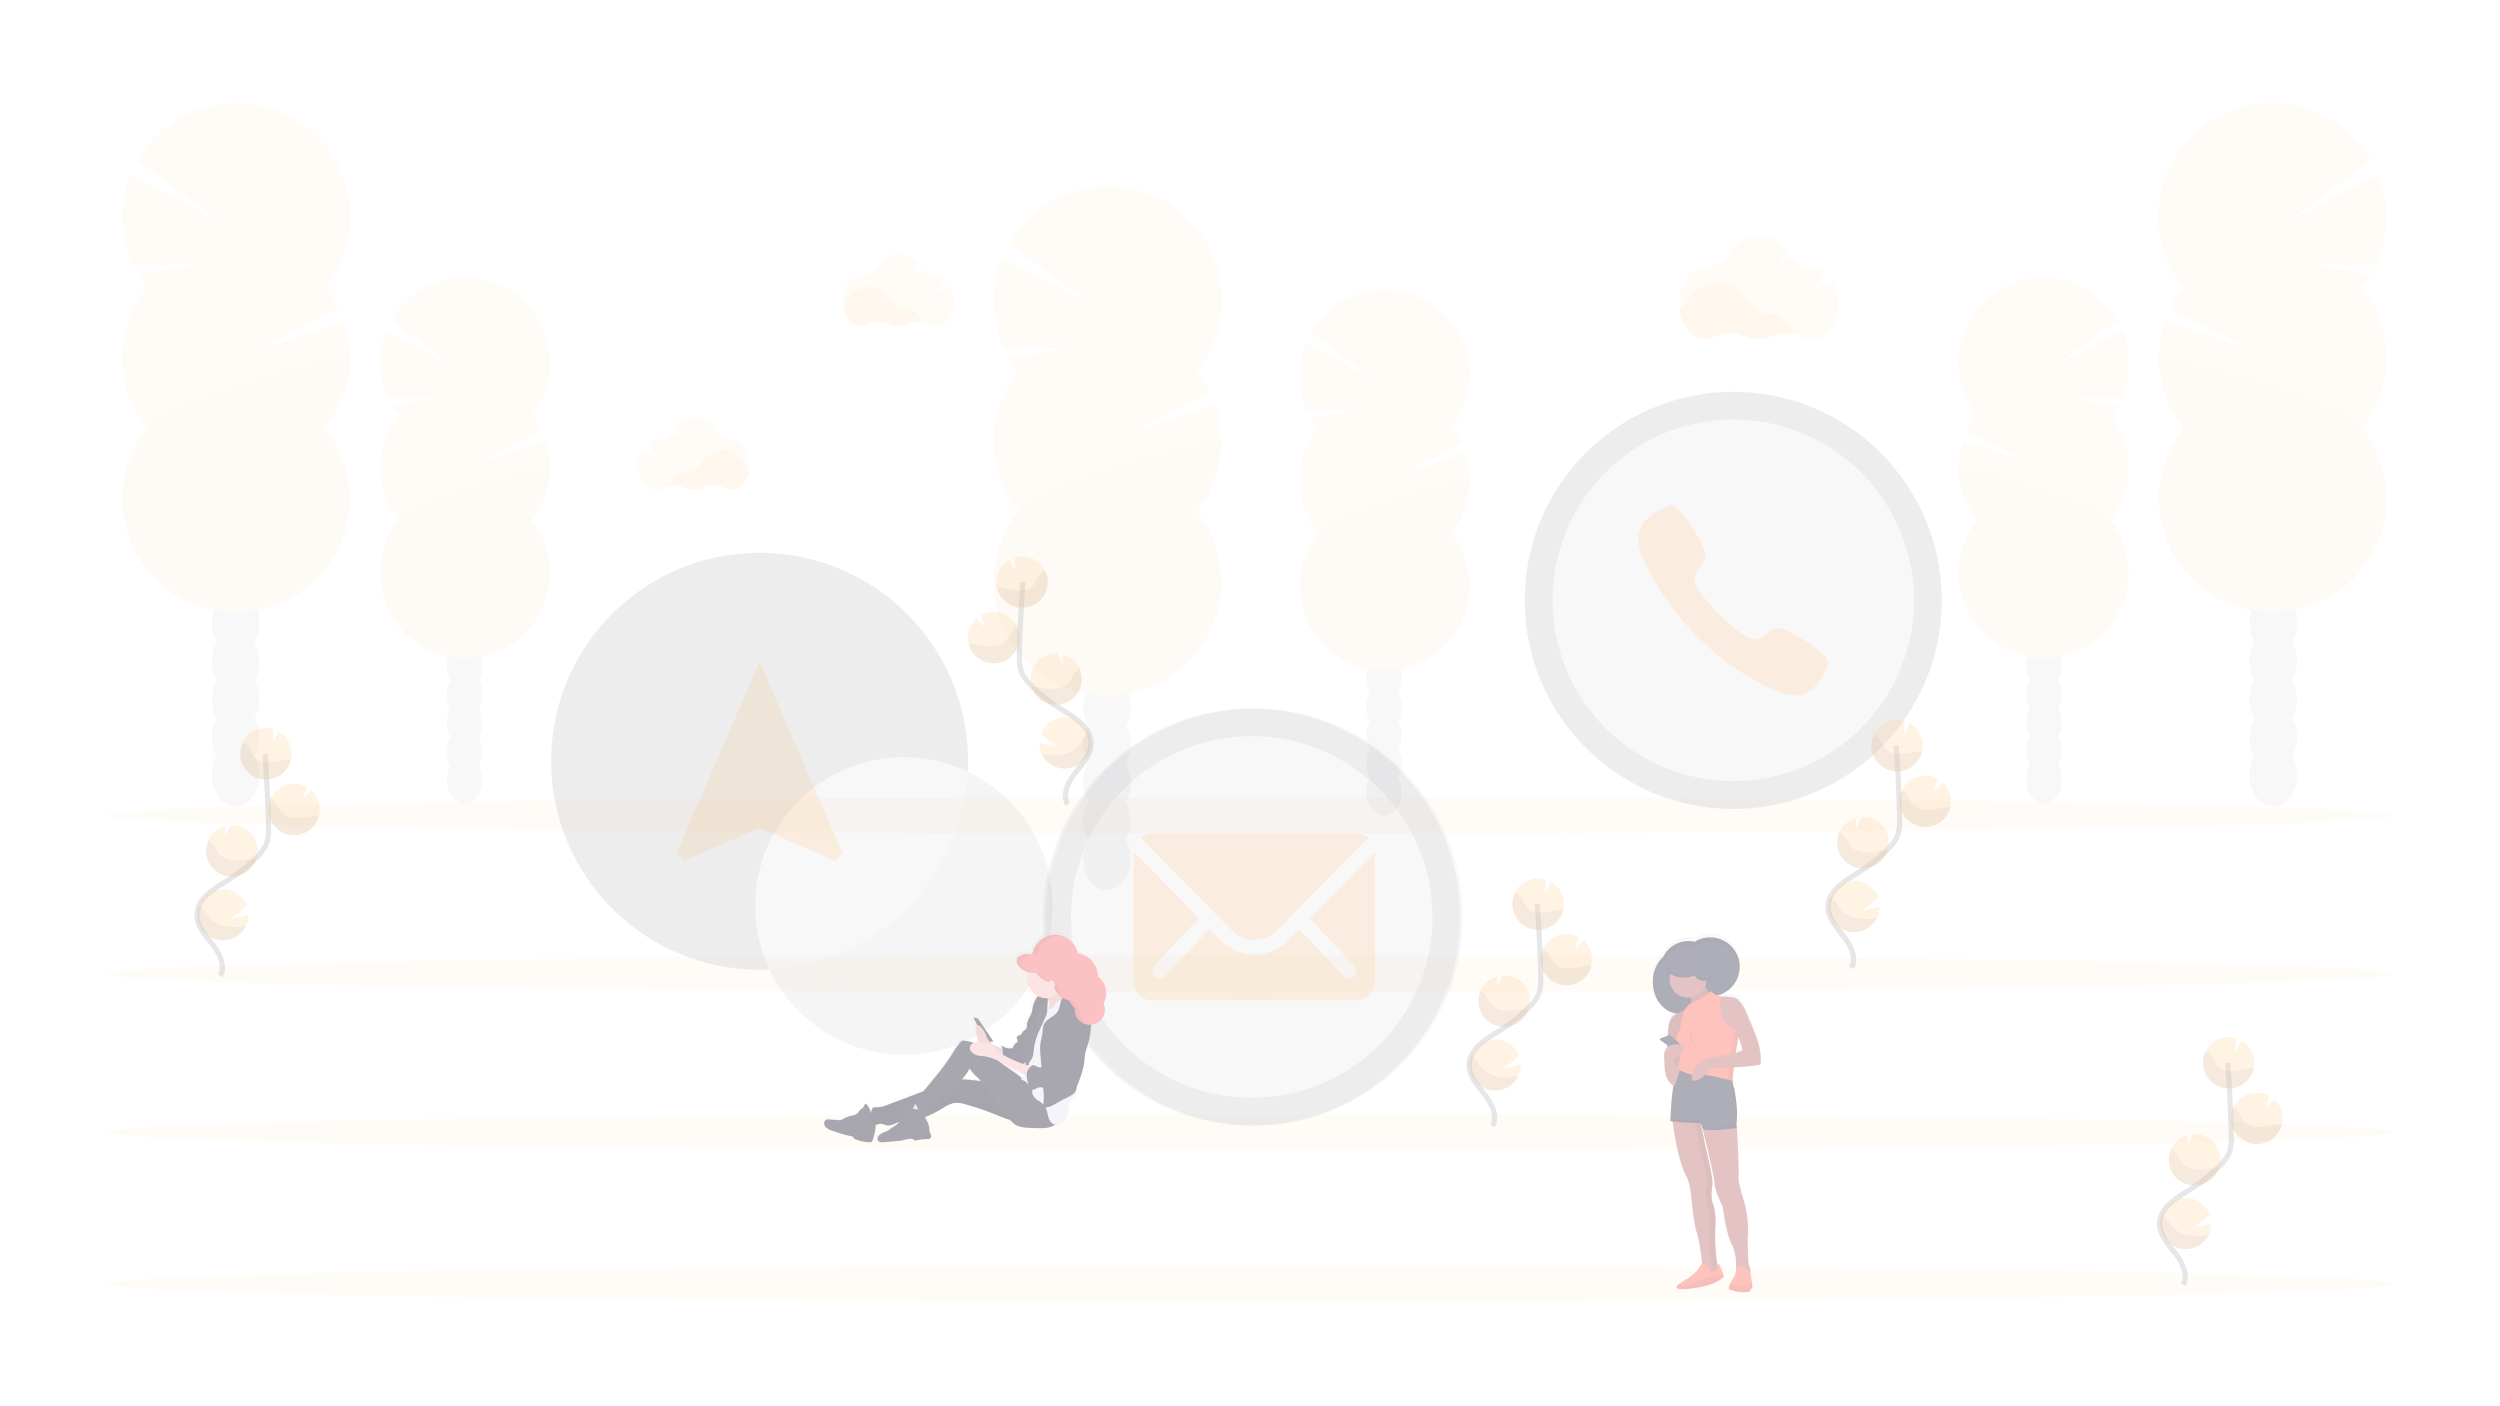 <svg xmlns="http://www.w3.org/2000/svg" xmlns:xlink="http://www.w3.org/1999/xlink" width="1920" height="1080" viewBox="0 0 1920 1080">
  <defs>
    <linearGradient id="linear-gradient" x1="0.5" y1="1" x2="0.5" gradientUnits="objectBoundingBox">
      <stop offset="0" stop-color="gray" stop-opacity="0.251"/>
      <stop offset="0.54" stop-color="gray" stop-opacity="0.122"/>
      <stop offset="1" stop-color="gray" stop-opacity="0.102"/>
    </linearGradient>
    <linearGradient id="linear-gradient-2" x1="0.5" y1="1" x2="0.5" y2="-0.001" xlink:href="#linear-gradient"/>
  </defs>
  <g id="Group_53" data-name="Group 53" transform="translate(0 -3240)">
    <rect id="Rectangle_75" data-name="Rectangle 75" width="1920" height="1080" transform="translate(0 3240)" fill="#fff"/>
    <g id="Group_52" data-name="Group 52" transform="translate(82.235 3319.323)" opacity="0.42">
      <g id="Group_44" data-name="Group 44" transform="translate(680.988 63.712)" opacity="0.1">
        <ellipse id="Ellipse_35" data-name="Ellipse 35" cx="18.228" cy="23.866" rx="18.228" ry="23.866" transform="translate(68.701 492.668)" fill="#3f3d56"/>
        <path id="Path_488" data-name="Path 488" d="M552.725,475.448a28.833,28.833,0,0,0,3.812-14.592c0-13.183-8.169-23.866-18.244-23.866S520,447.706,520,460.888a28.833,28.833,0,0,0,3.812,14.592,29.809,29.809,0,0,0,0,29.168,29.808,29.808,0,0,0,0,29.168A28.736,28.736,0,0,0,520,548.409c0,13.167,8.169,23.866,18.228,23.866s18.244-10.7,18.244-23.866a28.735,28.735,0,0,0-3.812-14.592,29.809,29.809,0,0,0,0-29.168,29.809,29.809,0,0,0,0-29.168Z" transform="translate(-451.364 -61.026)" fill="#3f3d56"/>
        <ellipse id="Ellipse_36" data-name="Ellipse 36" cx="18.228" cy="23.866" rx="18.228" ry="23.866" transform="translate(68.701 346.828)" fill="#3f3d56"/>
        <ellipse id="Ellipse_37" data-name="Ellipse 37" cx="18.228" cy="23.866" rx="18.228" ry="23.866" transform="translate(68.701 317.66)" fill="#3f3d56"/>
        <path id="Path_489" data-name="Path 489" d="M495.843,344.169a85.032,85.032,0,0,1-6.791-9.995l47.893-7.865-51.8.384a87.488,87.488,0,0,1-1.6-69.2l69.5,36.056-64.07-47.124A87.344,87.344,0,1,1,633.13,344.137a87.363,87.363,0,0,1,9.963,15.922l-62.2,32.388,66.3-22.249a87.344,87.344,0,0,1-14.08,82.01,87.328,87.328,0,1,1-137.271,0,87.328,87.328,0,0,1,0-107.991Z" transform="translate(-477.149 -202.271)" fill="#fe9d2b"/>
        <path id="Path_490" data-name="Path 490" d="M651.807,325.054a86.927,86.927,0,0,1-18.693,54,87.328,87.328,0,1,1-137.271,0C484.134,364.185,651.807,315.251,651.807,325.054Z" transform="translate(-477.149 -129.16)" opacity="0.1"/>
      </g>
      <g id="Group_45" data-name="Group 45" transform="translate(915.76 143.53)" opacity="0.1">
        <ellipse id="Ellipse_38" data-name="Ellipse 38" cx="13.631" cy="17.828" rx="13.631" ry="17.828" transform="translate(51.336 367.856)" fill="#3f3d56"/>
        <path id="Path_491" data-name="Path 491" d="M680.171,456.056a21.51,21.51,0,0,0,2.835-10.892c0-9.851-6.1-17.844-13.615-17.844s-13.631,8.009-13.631,17.844a21.354,21.354,0,0,0,2.851,10.892,22.265,22.265,0,0,0,0,21.8,22.265,22.265,0,0,0,0,21.8,21.353,21.353,0,0,0-2.851,10.892c0,9.851,6.1,17.844,13.631,17.844s13.615-8.009,13.615-17.844a21.51,21.51,0,0,0-2.835-10.892,22.425,22.425,0,0,0,0-21.8,22.425,22.425,0,0,0,0-21.8Z" transform="translate(-604.441 -146.664)" fill="#3f3d56"/>
        <ellipse id="Ellipse_39" data-name="Ellipse 39" cx="13.631" cy="17.828" rx="13.631" ry="17.828" transform="translate(51.336 258.872)" fill="#3f3d56"/>
        <ellipse id="Ellipse_40" data-name="Ellipse 40" cx="13.631" cy="17.828" rx="13.631" ry="17.828" transform="translate(51.336 237.072)" fill="#3f3d56"/>
        <path id="Path_492" data-name="Path 492" d="M637.687,357.83a62.479,62.479,0,0,1-5.078-7.464l35.8-5.878-38.715.288a65.416,65.416,0,0,1-1.249-51.721l51.945,26.958-47.909-35.239a65.272,65.272,0,1,1,107.783,73.04,66.006,66.006,0,0,1,7.448,11.9l-46.451,24.138L750.8,377.228a65.288,65.288,0,0,1-10.523,61.283,65.256,65.256,0,1,1-102.513,0,65.256,65.256,0,0,1,0-80.7Z" transform="translate(-623.72 -252.103)" fill="#fe9d2b"/>
        <path id="Path_493" data-name="Path 493" d="M754.22,343.661a64.983,64.983,0,0,1-13.967,40.348,65.256,65.256,0,1,1-102.513,0C628.962,372.909,754.22,336.341,754.22,343.661Z" transform="translate(-623.709 -197.585)" opacity="0.1"/>
      </g>
      <g id="Group_46" data-name="Group 46" transform="translate(1575.399 -0.359)" opacity="0.1">
        <ellipse id="Ellipse_41" data-name="Ellipse 41" cx="18.228" cy="23.866" rx="18.228" ry="23.866" transform="translate(69.931 492.668)" fill="#3f3d56"/>
        <path id="Path_494" data-name="Path 494" d="M1083,435.448a28.83,28.83,0,0,1-3.812-14.592c0-13.183,8.168-23.866,18.244-23.866s18.228,10.684,18.228,23.866a28.827,28.827,0,0,1-3.812,14.592,29.808,29.808,0,0,1,0,29.168,29.808,29.808,0,0,1,0,29.168,28.733,28.733,0,0,1,3.812,14.592c0,13.166-8.169,23.866-18.228,23.866s-18.244-10.7-18.244-23.866A28.734,28.734,0,0,1,1083,493.784a29.808,29.808,0,0,1,0-29.168A29.809,29.809,0,0,1,1083,435.448Z" transform="translate(-1009.275 -21.027)" fill="#3f3d56"/>
        <ellipse id="Ellipse_42" data-name="Ellipse 42" cx="18.228" cy="23.866" rx="18.228" ry="23.866" transform="translate(69.931 346.827)" fill="#3f3d56"/>
        <ellipse id="Ellipse_43" data-name="Ellipse 43" cx="18.228" cy="23.866" rx="18.228" ry="23.866" transform="translate(69.931 317.659)" fill="#3f3d56"/>
        <path id="Path_495" data-name="Path 495" d="M1191.935,304.169a85,85,0,0,0,6.792-9.995l-47.893-7.865,51.8.384a87.488,87.488,0,0,0,1.6-69.2l-69.5,36.056,64.07-47.124a87.344,87.344,0,1,0-144.158,97.707,87.36,87.36,0,0,0-9.963,15.922l62.2,32.388-66.3-22.249a87.344,87.344,0,0,0,14.079,82.01,87.328,87.328,0,1,0,137.271,0,87.328,87.328,0,0,0,0-107.991Z" transform="translate(-1035.541 -162.271)" fill="#fe9d2b"/>
        <path id="Path_496" data-name="Path 496" d="M1035.811,285.054a86.927,86.927,0,0,0,18.693,54,87.328,87.328,0,1,0,137.271,0C1203.483,324.185,1035.811,275.251,1035.811,285.054Z" transform="translate(-1035.38 -89.16)" opacity="0.1"/>
      </g>
      <g id="Group_47" data-name="Group 47" transform="translate(1421.974 133.92)" opacity="0.1">
        <ellipse id="Ellipse_44" data-name="Ellipse 44" cx="13.631" cy="17.828" rx="13.631" ry="17.828" transform="translate(51.983 367.856)" fill="#3f3d56"/>
        <path id="Path_497" data-name="Path 497" d="M975.066,450.056a21.512,21.512,0,0,1-2.835-10.892c0-9.851,6.1-17.844,13.615-17.844s13.631,8.009,13.631,17.844a21.351,21.351,0,0,1-2.851,10.892,22.264,22.264,0,0,1,0,21.8,22.264,22.264,0,0,1,0,21.8,21.35,21.35,0,0,1,2.851,10.892c0,9.851-6.1,17.844-13.631,17.844s-13.615-8.009-13.615-17.844a21.511,21.511,0,0,1,2.835-10.892,22.424,22.424,0,0,1,0-21.8,22.425,22.425,0,0,1,0-21.8Z" transform="translate(-920.216 -140.664)" fill="#3f3d56"/>
        <ellipse id="Ellipse_45" data-name="Ellipse 45" cx="13.631" cy="17.828" rx="13.631" ry="17.828" transform="translate(51.983 258.872)" fill="#3f3d56"/>
        <ellipse id="Ellipse_46" data-name="Ellipse 46" cx="13.631" cy="17.828" rx="13.631" ry="17.828" transform="translate(51.983 237.072)" fill="#3f3d56"/>
        <path id="Path_498" data-name="Path 498" d="M1056.371,351.83a62.434,62.434,0,0,0,5.078-7.464l-35.8-5.878,38.715.288a65.417,65.417,0,0,0,1.249-51.721l-51.945,26.958,47.909-35.239a65.272,65.272,0,1,0-107.783,73.04,65.988,65.988,0,0,0-7.448,11.9L992.8,387.854l-49.446-16.61a65.288,65.288,0,0,0,10.524,61.283,65.256,65.256,0,1,0,102.513,0,65.256,65.256,0,0,0,0-80.7Z" transform="translate(-939.757 -246.103)" fill="#fe9d2b"/>
        <path id="Path_499" data-name="Path 499" d="M939.812,337.661a64.985,64.985,0,0,0,13.968,40.348,65.256,65.256,0,1,0,102.513,0C1065.07,366.909,939.812,330.341,939.812,337.661Z" transform="translate(-939.743 -191.585)" opacity="0.1"/>
      </g>
      <g id="Group_48" data-name="Group 48" transform="translate(11.708 -0.091)" opacity="0.1">
        <ellipse id="Ellipse_47" data-name="Ellipse 47" cx="18.228" cy="23.866" rx="18.228" ry="23.866" transform="translate(68.717 492.4)" fill="#3f3d56"/>
        <path id="Path_500" data-name="Path 500" d="M134.855,435.448a28.832,28.832,0,0,0,3.812-14.592c0-13.183-8.169-23.866-18.228-23.866s-18.228,10.684-18.228,23.866a28.832,28.832,0,0,0,3.8,14.592,29.9,29.9,0,0,0,0,29.168,29.9,29.9,0,0,0,0,29.168,28.72,28.72,0,0,0-3.8,14.592c0,13.166,8.153,23.866,18.228,23.866s18.276-10.668,18.276-23.834a28.736,28.736,0,0,0-3.812-14.592,29.809,29.809,0,0,0,0-29.168,29.809,29.809,0,0,0,0-29.168Z" transform="translate(-33.494 -21.295)" fill="#3f3d56"/>
        <ellipse id="Ellipse_48" data-name="Ellipse 48" cx="18.228" cy="23.866" rx="18.228" ry="23.866" transform="translate(68.717 346.559)" fill="#3f3d56"/>
        <ellipse id="Ellipse_49" data-name="Ellipse 49" cx="18.228" cy="23.866" rx="18.228" ry="23.866" transform="translate(68.717 317.391)" fill="#3f3d56"/>
        <path id="Path_501" data-name="Path 501" d="M78.035,304.069a87.023,87.023,0,0,1-6.791-9.995l47.909-7.865-51.849.465a87.488,87.488,0,0,1-1.6-69.2l69.516,36.056-64.07-47.124a87.328,87.328,0,1,1,144.159,97.707,87.359,87.359,0,0,1,9.963,15.922l-62.212,32.307L229.37,330.1a87.44,87.44,0,0,1-14.1,82.01,87.328,87.328,0,1,1-137.271,0,87.328,87.328,0,0,1,0-107.991Z" transform="translate(-59.309 -162.439)" fill="#fe9d2b"/>
        <path id="Path_502" data-name="Path 502" d="M233.967,285.054a86.927,86.927,0,0,1-18.693,54,87.328,87.328,0,1,1-137.271,0C66.294,324.185,233.967,275.251,233.967,285.054Z" transform="translate(-59.309 -89.428)" opacity="0.1"/>
      </g>
      <g id="Group_49" data-name="Group 49" transform="translate(209.639 133.92)" opacity="0.1">
        <ellipse id="Ellipse_50" data-name="Ellipse 50" cx="13.631" cy="17.828" rx="13.631" ry="17.828" transform="translate(51.336 367.856)" fill="#3f3d56"/>
        <path id="Path_503" data-name="Path 503" d="M239.341,450.056a21.512,21.512,0,0,0,2.835-10.892c0-9.851-6.087-17.844-13.615-17.844s-13.631,8.009-13.631,17.844a21.511,21.511,0,0,0,2.851,10.892,22.264,22.264,0,0,0,0,21.8,22.265,22.265,0,0,0,0,21.8,21.512,21.512,0,0,0-2.851,10.892c0,9.851,6.1,17.844,13.631,17.844s13.615-8.009,13.615-17.844a21.512,21.512,0,0,0-2.835-10.892,22.424,22.424,0,0,0,0-21.8,22.424,22.424,0,0,0,0-21.8Z" transform="translate(-163.594 -140.664)" fill="#3f3d56"/>
        <ellipse id="Ellipse_51" data-name="Ellipse 51" cx="13.631" cy="17.828" rx="13.631" ry="17.828" transform="translate(51.336 258.872)" fill="#3f3d56"/>
        <ellipse id="Ellipse_52" data-name="Ellipse 52" cx="13.631" cy="17.828" rx="13.631" ry="17.828" transform="translate(51.336 237.072)" fill="#3f3d56"/>
        <path id="Path_504" data-name="Path 504" d="M196.847,351.831a64.4,64.4,0,0,1-5.078-7.464l35.8-5.879-38.715.288a65.416,65.416,0,0,1-1.249-51.721l51.945,26.958-47.909-35.239a65.272,65.272,0,1,1,107.783,73.04,64.265,64.265,0,0,1,7.448,11.9l-46.451,24.139,49.542-16.626a65.288,65.288,0,0,1-10.524,61.283,65.256,65.256,0,1,1-102.513,0,65.256,65.256,0,0,1,0-80.7Z" transform="translate(-182.88 -246.103)" fill="#fe9d2b"/>
        <path id="Path_505" data-name="Path 505" d="M313.38,337.661a64.984,64.984,0,0,1-13.967,40.348,65.256,65.256,0,1,1-102.513,0C188.09,366.909,313.38,330.341,313.38,337.661Z" transform="translate(-182.869 -191.585)" opacity="0.1"/>
      </g>
      <ellipse id="Ellipse_53" data-name="Ellipse 53" cx="877.765" cy="14.192" rx="877.765" ry="14.192" transform="translate(0 775.901)" fill="#fe9d2b" opacity="0.1"/>
      <ellipse id="Ellipse_54" data-name="Ellipse 54" cx="877.765" cy="14.192" rx="877.765" ry="14.192" transform="translate(0 892.429)" fill="#fe9d2b" opacity="0.1"/>
      <ellipse id="Ellipse_55" data-name="Ellipse 55" cx="877.765" cy="14.192" rx="877.765" ry="14.192" transform="translate(0 532.706)" fill="#fe9d2b" opacity="0.1"/>
      <ellipse id="Ellipse_56" data-name="Ellipse 56" cx="877.765" cy="14.192" rx="877.765" ry="14.192" transform="translate(0 654.295)" fill="#fe9d2b" opacity="0.1"/>
      <path id="Path_506" data-name="Path 506" d="M893.785,287.659a29.312,29.312,0,0,0-16.979,1.858,25.067,25.067,0,0,1-20.406,0,28.64,28.64,0,0,0-24.026.464,14.8,14.8,0,0,1-6.9,1.73c-9.739,0-17.828-9.8-19.509-22.729a19.028,19.028,0,0,0,4.805-5.238c5.7-9.194,14.528-15.1,24.459-15.1s18.645,5.83,24.347,14.928a18.708,18.708,0,0,0,16.162,8.874h.256C883.822,272.362,890.533,278.577,893.785,287.659Z" transform="translate(401.704 -110.657)" fill="#fe9d2b" opacity="0.1"/>
      <path id="Path_507" data-name="Path 507" d="M923.445,260.642l-15.729,9.963,9.611-17.363a15.538,15.538,0,0,0-9.515-3.38h-.256a18.181,18.181,0,0,1-3.2-.24L898.939,253l2.29-4.165a18.885,18.885,0,0,1-9.339-7.08l-9.61,6.055,6.023-10.956c-5.574-6.7-13.1-10.8-21.368-10.8-9.931,0-18.757,5.895-24.475,15.089a18.277,18.277,0,0,1-16.162,8.714h-.529c-10.956,0-19.83,12.414-19.83,27.727s8.874,27.743,19.83,27.743a15.041,15.041,0,0,0,6.9-1.73,28.607,28.607,0,0,1,24.026-.48,24.908,24.908,0,0,0,20.406,0,28.7,28.7,0,0,1,23.8.465,14.9,14.9,0,0,0,6.823,1.7c10.956,0,19.83-12.43,19.83-27.742A35.127,35.127,0,0,0,923.445,260.642Z" transform="translate(401.692 -124.244)" fill="#fe9d2b" opacity="0.1"/>
      <path id="Path_508" data-name="Path 508" d="M466.344,277.85a20.567,20.567,0,0,0-11.9,1.3,17.492,17.492,0,0,1-14.272,0,19.99,19.99,0,0,0-16.8.336,10.6,10.6,0,0,1-4.805,1.2c-6.808,0-12.478-6.855-13.663-15.905a13.326,13.326,0,0,0,3.412-3.668c3.988-6.407,10.171-10.572,17.123-10.572s13.054,4.084,17.043,10.443A13.119,13.119,0,0,0,453.8,267.2h.176C459.36,267.166,464.053,271.523,466.344,277.85Z" transform="translate(160.362 -109.513)" fill="#fe9d2b" opacity="0.1"/>
      <path id="Path_509" data-name="Path 509" d="M487.1,258.959l-11,6.984,6.679-12.157a10.812,10.812,0,0,0-6.647-2.371h-.192a12,12,0,0,1-2.274-.176l-3.732,2.371,1.6-2.915a13.3,13.3,0,0,1-6.535-4.949l-6.679,4.229,4.229-7.656a19.557,19.557,0,0,0-14.96-7.576c-6.952,0-13.134,4.133-17.123,10.572a12.814,12.814,0,0,1-11.324,6.1h-.368c-7.672,0-13.887,8.681-13.887,19.413s6.215,19.413,13.887,19.413a10.412,10.412,0,0,0,4.805-1.217,20.022,20.022,0,0,1,16.786-.32,17.2,17.2,0,0,0,14.288.1,20.086,20.086,0,0,1,16.658.32,10.38,10.38,0,0,0,4.805,1.185c7.656,0,13.871-8.7,13.871-19.413a24.555,24.555,0,0,0-2.883-11.933Z" transform="translate(160.35 -119.021)" fill="#fe9d2b" opacity="0.1"/>
      <path id="Path_510" data-name="Path 510" d="M321.59,356.26a20.535,20.535,0,0,1,11.885,1.3,17.523,17.523,0,0,0,14.288,0,20.054,20.054,0,0,1,16.8.32,10.364,10.364,0,0,0,4.805,1.217c6.808,0,12.478-6.872,13.647-15.922a13.055,13.055,0,0,1-3.4-3.668c-4-6.407-10.187-10.556-17.123-10.556s-13.054,4.068-17.059,10.443a13.119,13.119,0,0,1-11.308,6.215h-.176C328.558,345.64,323.849,349.981,321.59,356.26Z" transform="translate(110.229 -62.329)" fill="#fe9d2b" opacity="0.1"/>
      <path id="Path_511" data-name="Path 511" d="M309.7,337.393l11.02,6.984-6.7-12.141a10.875,10.875,0,0,1,6.663-2.387h.176a13.644,13.644,0,0,0,2.291-.16l3.732,2.355-1.6-2.9a13.28,13.28,0,0,0,6.519-4.95l6.679,4.229-4.165-7.672a19.541,19.541,0,0,1,14.96-7.56c6.936,0,13.134,4.132,17.123,10.572a12.814,12.814,0,0,0,11.309,6.1h.384c7.656,0,13.871,8.7,13.871,19.413s-6.215,19.413-13.871,19.413a10.394,10.394,0,0,1-4.805-1.2,19.99,19.99,0,0,0-16.8-.336,17.4,17.4,0,0,1-7.176,1.6,17.619,17.619,0,0,1-7.112-1.506,20.054,20.054,0,0,0-16.642.32,10.379,10.379,0,0,1-4.805,1.185c-7.672,0-13.887-8.682-13.887-19.413a24.732,24.732,0,0,1,2.835-11.949Z" transform="translate(101.363 -71.813)" fill="#fe9d2b" opacity="0.1"/>
      <path id="Path_512" data-name="Path 512" d="M723.063,716.966c4.181-7.753-.561-17.235-6.007-24.139s-12.109-14.1-11.965-22.889c.208-12.638,13.631-20.118,24.347-26.813A119.016,119.016,0,0,0,751.3,625.505a32.244,32.244,0,0,0,6.711-9c2.227-4.933,2.162-10.572,2.018-16.018q-.689-27.054-2.675-54.076" transform="translate(341.004 68.53)" fill="none" stroke="#3f3d56" stroke-miterlimit="10" stroke-width="4" opacity="0.3"/>
      <path id="Path_513" data-name="Path 513" d="M765.258,552.916a19.718,19.718,0,0,0-9.851-16.162l-4.421,8.73.144-10.572a19.718,19.718,0,1,0,14.128,18Z" transform="translate(353.493 61.127)" fill="#fe9d2b" opacity="0.3"/>
      <path id="Path_514" data-name="Path 514" d="M742.486,639.9a19.718,19.718,0,0,1-37.225-8.009,19.223,19.223,0,0,1,1.281-8.009,19.734,19.734,0,0,1,36.841.208l-12.318,10.027,13.551-3.2A19.6,19.6,0,0,1,742.486,639.9Z" transform="translate(341.09 107.599)" fill="#fe9d2b" opacity="0.3"/>
      <path id="Path_515" data-name="Path 515" d="M730.167,620.082A19.718,19.718,0,0,1,723.92,581.4l-.112,8.121,4.469-8.842h0a19.723,19.723,0,1,1,1.842,39.4Z" transform="translate(343.67 89.138)" fill="#fe9d2b" opacity="0.3"/>
      <path id="Path_516" data-name="Path 516" d="M760.09,600.186a19.718,19.718,0,1,1,8.714-36.84l-3.476,9.61,7.1-7.016a19.718,19.718,0,0,1-12.4,34.23Z" transform="translate(361.623 77.175)" fill="#fe9d2b" opacity="0.3"/>
      <path id="Path_517" data-name="Path 517" d="M762.61,554.107c-4.549.5-8.97,1.906-13.551,2.195s-9.61-.817-12.462-4.357a63.216,63.216,0,0,1-3.652-6.407,14.032,14.032,0,0,0-4.965-4.677,19.718,19.718,0,1,0,36.84,13.1C764.1,553.978,763.347,554.027,762.61,554.107Z" transform="translate(353.481 65.19)" opacity="0.1"/>
      <path id="Path_518" data-name="Path 518" d="M760.058,595.947A19.718,19.718,0,0,1,741.3,567.82a14.59,14.59,0,0,1,3.956,3.972,66.852,66.852,0,0,0,3.908,6.519c3.075,3.6,8.329,4.805,13.087,4.565s9.354-1.6,14.1-2c.657,0,1.314-.1,1.986-.112a19.718,19.718,0,0,1-18.276,15.185Z" transform="translate(361.655 81.414)" opacity="0.1"/>
      <path id="Path_519" data-name="Path 519" d="M730.164,615.7a19.718,19.718,0,0,1-18.917-27.759,16.017,16.017,0,0,1,4.18,4,66.056,66.056,0,0,0,4.277,6.647c3.316,3.7,8.922,5.013,13.951,4.805s9.611-1.3,14.416-1.6a19.749,19.749,0,0,1-17.907,13.9Z" transform="translate(343.673 93.521)" opacity="0.1"/>
      <path id="Path_520" data-name="Path 520" d="M742.486,635.188a19.718,19.718,0,0,1-37.225-8.009,19.222,19.222,0,0,1,1.281-8.009,19.681,19.681,0,0,1,4.325,3.86c1.874,2.275,3.107,4.805,5.286,7,4.021,3.956,10.54,5.59,16.322,5.734A82.831,82.831,0,0,0,742.486,635.188Z" transform="translate(341.09 112.314)" opacity="0.1"/>
      <path id="Path_521" data-name="Path 521" d="M113.063,644.966c4.181-7.753-.561-17.235-6.007-24.139S94.947,606.7,95.091,597.938c.208-12.638,13.631-20.118,24.347-26.813A119.017,119.017,0,0,0,141.3,553.5a32.248,32.248,0,0,0,6.711-9c2.226-4.933,2.162-10.572,2.018-16.018q-.7-27.054-2.675-54.075" transform="translate(-26.071 25.203)" fill="none" stroke="#3f3d56" stroke-miterlimit="10" stroke-width="4" opacity="0.3"/>
      <path id="Path_522" data-name="Path 522" d="M155.257,480.916a19.718,19.718,0,0,0-9.851-16.162l-4.421,8.73.144-10.572a19.718,19.718,0,1,0,14.128,18Z" transform="translate(-13.582 17.8)" fill="#fe9d2b" opacity="0.3"/>
      <path id="Path_523" data-name="Path 523" d="M132.485,567.9a19.718,19.718,0,0,1-37.225-8.009,19.221,19.221,0,0,1,1.281-8.009,19.734,19.734,0,0,1,36.84.208l-12.318,10.027,13.551-3.2a19.605,19.605,0,0,1-2.13,8.986Z" transform="translate(-25.984 64.272)" fill="#fe9d2b" opacity="0.3"/>
      <path id="Path_524" data-name="Path 524" d="M120.167,548.082A19.718,19.718,0,0,1,113.92,509.4l-.112,8.121,4.469-8.842h0a19.723,19.723,0,1,1,1.842,39.4Z" transform="translate(-23.405 45.811)" fill="#fe9d2b" opacity="0.3"/>
      <path id="Path_525" data-name="Path 525" d="M150.09,528.186a19.718,19.718,0,1,1,8.714-36.84l-3.476,9.611,7.1-7.016a19.718,19.718,0,0,1-12.4,34.23Z" transform="translate(-5.451 33.848)" fill="#fe9d2b" opacity="0.3"/>
      <path id="Path_526" data-name="Path 526" d="M152.61,482.107c-4.549.5-8.97,1.906-13.551,2.194s-9.611-.817-12.462-4.357a63.243,63.243,0,0,1-3.652-6.407,14.031,14.031,0,0,0-4.965-4.677,19.718,19.718,0,1,0,36.841,13.1C154.1,481.978,153.347,482.026,152.61,482.107Z" transform="translate(-13.593 21.863)" opacity="0.1"/>
      <path id="Path_527" data-name="Path 527" d="M150.058,523.947A19.718,19.718,0,0,1,131.3,495.82a14.593,14.593,0,0,1,3.956,3.972,66.835,66.835,0,0,0,3.908,6.519c3.075,3.6,8.329,4.805,13.086,4.565s9.354-1.6,14.1-2c.657,0,1.313-.1,1.986-.112A19.717,19.717,0,0,1,150.058,523.947Z" transform="translate(-5.419 38.087)" opacity="0.1"/>
      <path id="Path_528" data-name="Path 528" d="M120.164,543.7a19.718,19.718,0,0,1-18.917-27.759,16.018,16.018,0,0,1,4.181,4,66.054,66.054,0,0,0,4.277,6.647c3.316,3.7,8.922,5.014,13.951,4.805s9.611-1.3,14.416-1.6A19.75,19.75,0,0,1,120.164,543.7Z" transform="translate(-23.402 50.194)" opacity="0.1"/>
      <path id="Path_529" data-name="Path 529" d="M132.485,563.188a19.718,19.718,0,0,1-37.225-8.009,19.221,19.221,0,0,1,1.281-8.009,19.686,19.686,0,0,1,4.325,3.86c1.874,2.274,3.107,4.805,5.286,7,4.02,3.956,10.54,5.59,16.322,5.734A82.829,82.829,0,0,0,132.485,563.188Z" transform="translate(-25.984 68.987)" opacity="0.1"/>
      <path id="Path_530" data-name="Path 530" d="M526.428,562.584c-4.181-7.736.561-17.219,6.023-24.122s12.093-14.1,11.949-22.889c-.192-12.654-13.615-20.118-24.347-26.814a118.527,118.527,0,0,1-21.848-17.619,31.684,31.684,0,0,1-6.727-8.986c-2.21-4.949-2.146-10.572-2.018-16.018q.721-27.054,2.675-54.076" transform="translate(211.215 -24.352)" fill="none" stroke="#3f3d56" stroke-miterlimit="10" stroke-width="4" opacity="0.3"/>
      <path id="Path_531" data-name="Path 531" d="M478.4,398.555a19.7,19.7,0,0,1,9.835-16.162l4.421,8.73-.128-10.572a20.214,20.214,0,0,1,6.487-.785A19.718,19.718,0,1,1,478.4,398.555Z" transform="translate(204.577 -31.76)" fill="#fe9d2b" opacity="0.3"/>
      <path id="Path_532" data-name="Path 532" d="M501.159,485.6a19.718,19.718,0,1,0-.945-15.873l12.317,10.027-13.551-3.2a19.605,19.605,0,0,0,2.178,9.05Z" transform="translate(216.975 14.651)" fill="#fe9d2b" opacity="0.3"/>
      <path id="Path_533" data-name="Path 533" d="M513.482,465.722a19.718,19.718,0,0,0,6.263-38.683l.1,8.121-4.469-8.842h0a19.718,19.718,0,0,0-20.663,18.725,19.48,19.48,0,0,0,.849,6.727A19.7,19.7,0,0,0,513.482,465.722Z" transform="translate(214.391 -3.751)" fill="#fe9d2b" opacity="0.3"/>
      <path id="Path_534" data-name="Path 534" d="M483.62,445.806a19.718,19.718,0,1,0-8.73-36.841l3.492,9.611-7.176-6.872a19.557,19.557,0,0,0-6.407,13.615,19.077,19.077,0,0,0,.5,5.43,19.7,19.7,0,0,0,18.324,15.057Z" transform="translate(196.391 -15.725)" fill="#fe9d2b" opacity="0.3"/>
      <path id="Path_535" data-name="Path 535" d="M480.88,399.747c4.549.5,8.97,1.906,13.535,2.194s9.611-.817,12.478-4.357a63.116,63.116,0,0,0,3.636-6.407,14.078,14.078,0,0,1,4.981-4.677,19.718,19.718,0,1,1-36.84,13.087C479.391,399.6,480.128,399.667,480.88,399.747Z" transform="translate(204.754 -27.698)" opacity="0.1"/>
      <path id="Path_536" data-name="Path 536" d="M483.406,441.567a19.734,19.734,0,0,0,18.757-28.127,14.656,14.656,0,0,0-3.972,3.972,66.825,66.825,0,0,1-3.908,6.519c-3.059,3.6-8.313,4.805-13.07,4.565s-9.354-1.6-14.1-2c-.657,0-1.329-.1-1.986-.112A19.7,19.7,0,0,0,483.406,441.567Z" transform="translate(196.606 -11.486)" opacity="0.1"/>
      <path id="Path_537" data-name="Path 537" d="M513.148,461.339a19.7,19.7,0,0,0,18.917-27.758,15.746,15.746,0,0,0-4.165,4,66.032,66.032,0,0,1-4.277,6.647c-3.332,3.7-8.922,5.013-13.967,4.805s-9.611-1.3-14.416-1.6a19.7,19.7,0,0,0,17.908,13.9Z" transform="translate(214.725 0.633)" opacity="0.1"/>
      <path id="Path_538" data-name="Path 538" d="M500.34,480.828A19.718,19.718,0,0,0,536.3,464.81a18.934,18.934,0,0,0-4.325,3.86c-1.874,2.275-3.2,4.805-5.286,7-4.036,3.956-10.54,5.59-16.338,5.734A86.422,86.422,0,0,1,500.34,480.828Z" transform="translate(217.794 19.426)" opacity="0.1"/>
      <circle id="Ellipse_57" data-name="Ellipse 57" cx="160.112" cy="160.112" r="160.112" transform="translate(1088.83 221.611)" fill="#3f3d56" opacity="0.1"/>
      <path id="Path_539" data-name="Path 539" d="M927.878,469.521C922.3,463.947,908.9,455.537,902.25,452.4c-7.673-3.684-10.492-3.62-15.922.3-4.517,3.2-7.448,6.295-12.638,5.158s-15.473-8.89-25.42-18.8-17.668-20.134-18.773-25.4,1.938-8.137,5.174-12.654c3.908-5.43,4.02-8.249.3-15.921-3.2-6.647-11.517-20.022-17.139-25.628s-6.84-4.373-9.915-3.2a57.335,57.335,0,0,0-9.082,4.805c-5.574,3.732-8.7,6.839-10.892,11.517s-4.677,13.359,8.089,36.088a201.326,201.326,0,0,0,35.4,47.2h0A201.624,201.624,0,0,0,878.8,491.321c22.713,12.814,31.411,10.267,36.088,8.089s7.785-5.27,11.5-10.892a56.582,56.582,0,0,0,4.805-9.082C932.251,476.36,933.5,475.111,927.878,469.521Z" transform="translate(389.795 -46.504)" fill="#fe9d2b" opacity="0.3"/>
      <path id="Path_540" data-name="Path 540" d="M891.936,300.86a160.176,160.176,0,1,0,160.1,160.123A160.176,160.176,0,0,0,891.936,300.86Zm0,298.921a138.825,138.825,0,1,1,138.825-138.825A138.825,138.825,0,0,1,891.936,599.781Z" transform="translate(357.005 -79.233)" opacity="0.1"/>
      <circle id="Ellipse_58" data-name="Ellipse 58" cx="160.112" cy="160.112" r="160.112" transform="translate(720.985 464.807)" fill="#3f3d56" opacity="0.1"/>
      <path id="Path_541" data-name="Path 541" d="M727.946,522.568l-47.941,48.774a.865.865,0,0,0,0,1.249l33.637,35.767a5.788,5.788,0,1,1-8.185,8.185L672,580.9a.913.913,0,0,0-1.281,0l-8.153,8.233a35.831,35.831,0,0,1-25.628,10.78,36.616,36.616,0,0,1-26.077-11.084l-7.833-8.009a.913.913,0,0,0-1.281,0l-33.381,35.559a5.788,5.788,0,1,1-8.185-8.185l33.509-35.687a.961.961,0,0,0,0-1.249l-47.941-48.774a.881.881,0,0,0-1.506.625v97.6a14.288,14.288,0,0,0,14.24,14.24H715.244a14.288,14.288,0,0,0,14.24-14.24V523.193a.881.881,0,0,0-1.538-.625Z" transform="translate(244.211 53.978)" fill="#fe9d2b" opacity="0.3"/>
      <path id="Path_542" data-name="Path 542" d="M634.834,594.112a24.251,24.251,0,0,0,17.491-7.208l69.821-71.07a13.936,13.936,0,0,0-8.81-3.2H556.46a13.839,13.839,0,0,0-8.81,3.2l69.837,71.07A24.154,24.154,0,0,0,634.834,594.112Z" transform="translate(246.263 48.202)" fill="#fe9d2b" opacity="0.3"/>
      <path id="Path_543" data-name="Path 543" d="M661.026,452.69a160.176,160.176,0,1,0,160.1,160.123A160.176,160.176,0,0,0,661.026,452.69Zm0,298.921A138.825,138.825,0,1,1,799.851,612.786,138.825,138.825,0,0,1,661.026,751.611Z" transform="translate(218.053 12.133)" opacity="0.1"/>
      <circle id="Ellipse_59" data-name="Ellipse 59" cx="160.112" cy="160.112" r="160.112" transform="translate(340.999 345.235)" fill="#3f3d56" opacity="0.1"/>
      <path id="Path_544" data-name="Path 544" d="M388.83,430.16,325,577.426l5.959,5.958,57.888-25.532,57.888,25.532,5.959-5.958Z" transform="translate(112.281 -1.425)" fill="#fe9d2b" opacity="0.3"/>
      <path id="Path_545" data-name="Path 545" d="M425.056,378a160.083,160.083,0,1,0,.027,0Zm0,298.921a114.2,114.2,0,1,1,.016.064Z" transform="translate(76.055 -32.813)" opacity="0.1"/>
      <path id="Path_546" data-name="Path 546" d="M869.654,630.009q-2.178-5.318-4.469-10.6a31.475,31.475,0,0,0-5.462-9.434,10,10,0,0,0-3.2-2.4,13.671,13.671,0,0,0-4.181-.833,33.376,33.376,0,0,0-6.567-.176c-.849-.256-1.81-.593-2.755-.977a22.874,22.874,0,0,0,17.043-21.224c0-.32,0-.657,0-.977a22.825,22.825,0,0,0-22.729-22.921,22.426,22.426,0,0,0-11.933,3.412,21.415,21.415,0,0,0-24.026,11.581,26.477,26.477,0,0,0-8.169,19.7v1.009c.417,12.446,8.457,22.425,18.612,23.434a10.671,10.671,0,0,0-2.947,1.97c-3.107,3-3.62,7.753-3.956,12.077l-.24,3.2-5.382,1.922a.993.993,0,0,0-.24,1.746l5.142,3.668v.913a4.008,4.008,0,0,0,.1,1.041,7.353,7.353,0,0,0-1.986,2.835,13.1,13.1,0,0,0-.465,5.19l.192,4.469a35.09,35.09,0,0,0,1.361,9.947c.673,1.986,3.588,6.776,5.686,6.808-1.938,8.81-2.451,27.39-2.451,27.39-.24.24.433.464,1.6.657,1.153,8.842,4.918,33.637,11.6,44.545a93.9,93.9,0,0,1,2.515,10.828s1.906,23.562,4.421,30.562c2.146,5.958,3.844,20.663,4.309,24.923a2.451,2.451,0,0,0-1.778,1.826c-1.265,3.812-9.466,9.611-9.466,9.611a39.655,39.655,0,0,0-7.08,4.533c-2.579,2.323-2.483,4.421,8.97,3.108,22.1-2.547,25.884-9.611,25.884-9.611s-.352-1.185-.881-2.723a29.573,29.573,0,0,0-2.9-6.84c-.32-.3-.641.208-1.025,1.009a137.161,137.161,0,0,1-1.506-30.93s.625-10.828-2.531-18.468a34.967,34.967,0,0,1,0-12.093c1.265-5.094-5.046-29.937-5.046-29.937l-3.62-18.292a5.252,5.252,0,0,1,1.009,2.13l.1.368.1.529a1,1,0,0,0,.256.5c2.467,10.251,9.226,38.65,9.226,42.815,0,5.094,6.311,17.828,6.311,17.828s2.515,21.015,6.936,29.28c3.364,6.295,3.444,15.521,3.284,19.59h0s-.753,5.238-2.018,6.5a15.469,15.469,0,0,0-2.387,4.149l-.144.3s-1.89,3.828-.625,4.469a31.026,31.026,0,0,0,15.153,1.906s2.531-3.2,2.531-4.453a20.028,20.028,0,0,0-.288-2.275c-.464-3.011-1.329-7.752-1.346-7.8.529-2.05-1.6-7.753-1.6-7.753l-.641-17.828a82.3,82.3,0,0,0-4.421-35.671s-3.2-11.452-2.515-14.64-1.265-36.937-1.265-36.937l-.192-.481a36.475,36.475,0,0,1,.192-7.16c.625-7.641-1.89-23.562-2.531-24.187a20.979,20.979,0,0,1-.9-5.27c.144-1.329.577-5.222,1.169-10.059a180.8,180.8,0,0,0,18.612-1.6,2.323,2.323,0,0,0,1.6-.641,2.242,2.242,0,0,0,.368-1.3C876.8,648.2,873.29,638.882,869.654,630.009Zm-12.7,20.2c.657-4.565,1.361-8.986,2.066-12.27l.1.288a89.108,89.108,0,0,1,3.043,10.091A34.334,34.334,0,0,1,856.953,650.207Z" transform="translate(394.023 76.985)" fill="url(#linear-gradient)"/>
      <path id="Path_547" data-name="Path 547" d="M802.37,649.15s3.78,34.005,11.965,47.22a91.645,91.645,0,0,1,2.515,10.7s1.89,23.289,4.4,30.209,4.4,25.82,4.4,25.82,8.81,10.059,11.965,1.89a132.659,132.659,0,0,1-1.89-32.74s.625-10.7-2.515-18.26a34.146,34.146,0,0,1,0-11.949c1.249-5.046-5.046-29.585-5.046-29.585l-5.03-24.555Z" transform="translate(399.544 129.603)" fill="#be6f72"/>
      <path id="Path_548" data-name="Path 548" d="M840.7,728.516s-3.78,6.92-25.8,9.434c-11.437,1.3-11.517-.769-8.938-3.075A39.881,39.881,0,0,1,813,730.39s8.185-5.654,9.434-9.434,5.67-.625,5.67-.625c6.295,9.434,7.56-2.531,8.81-1.265a28.4,28.4,0,0,1,2.9,6.743C840.346,727.331,840.7,728.516,840.7,728.516Z" transform="translate(400.875 172.37)" fill="#ff6f61"/>
      <path id="Path_549" data-name="Path 549" d="M840.7,725.947s-3.78,6.92-25.8,9.434c-11.437,1.3-11.517-.769-8.938-3.075,1.794,1.137,5.414,1.6,12.7-1.329,10.492-4.293,18.1-6.775,21.159-7.737C840.346,724.762,840.7,725.947,840.7,725.947Z" transform="translate(400.875 174.939)" opacity="0.1"/>
      <path id="Path_550" data-name="Path 550" d="M829.567,732.249s.625-10.7-2.515-18.26a34.14,34.14,0,0,1,0-11.949c1.249-5.046-5.046-29.585-5.046-29.585l-5.03-24.555-4.357.256,4.981,24.3s6.295,24.539,5.046,29.585a34.149,34.149,0,0,0,0,11.949c3.2,7.56,2.515,18.26,2.515,18.26a132.651,132.651,0,0,0,1.89,32.74,5.511,5.511,0,0,1-1.826,2.595c2.339,1.057,4.805,1.009,6.231-2.595A132.665,132.665,0,0,1,829.567,732.249Z" transform="translate(405.712 129.603)" opacity="0.1"/>
      <path id="Path_551" data-name="Path 551" d="M837.2,562.42a22.425,22.425,0,0,0-11.885,3.38,21.384,21.384,0,0,0-24.026,11.453,26.077,26.077,0,0,0-8.153,19.477c0,13.391,9.018,24.235,20.134,24.235,8.009,0,15.025-5.7,18.244-13.951a22.1,22.1,0,0,0,5.67.737,22.665,22.665,0,1,0,0-45.33Z" transform="translate(393.982 78.164)" fill="#3f3d56"/>
      <path id="Path_552" data-name="Path 552" d="M841.736,650.65l1.89,5.03s1.89,33.365,1.249,36.52,2.531,14.416,2.531,14.416a80.585,80.585,0,0,1,4.4,35.239l.625,17.619s2.515,6.92,1.265,8.185-10.748-1.121-10.748-1.121,1.265-13.215-3.2-21.4-6.92-28.96-6.92-28.96-6.295-12.59-6.295-17.619S816.46,652.6,816.46,652.6Z" transform="translate(408.023 131.258)" fill="#be6f72"/>
      <path id="Path_553" data-name="Path 553" d="M801.6,665.148s.641-22.665,3.2-29.585a46.972,46.972,0,0,0,2.8-10.043s38.106,6.888,41.261,4.373c0,0,.625,8.81,1.265,9.434s3.2,16.37,2.515,23.93,0,7.544,0,7.544-25.82,3.78-26.445,0-2.515-3.764-2.515-3.764S800.349,666.333,801.6,665.148Z" transform="translate(399.05 116.135)" fill="#3f3d56"/>
      <g id="Group_50" data-name="Group 50" transform="translate(1200.648 746.028)" opacity="0.1">
        <path id="Path_554" data-name="Path 554" d="M822.355,650.747s-15.922-.432-20.727-1.3v1.3c-1.249,1.249,22.04,1.89,22.04,1.89a1.6,1.6,0,0,1,.865.352C823.684,650.747,822.355,650.747,822.355,650.747Z" transform="translate(-801.58 -615.493)"/>
        <path id="Path_555" data-name="Path 555" d="M840.913,637.684c-.641-.625-1.265-9.434-1.265-9.434a2.708,2.708,0,0,1-1.073.384c.224,2.659.657,6.743,1.073,7.16s3.2,16.37,2.515,23.93,0,7.544,0,7.544-20.422,3-25.372.993a7.612,7.612,0,0,0,.192.9c.625,3.78,26.445,0,26.445,0s-.641,0,0-7.544S841.537,638.325,840.913,637.684Z" transform="translate(-792.427 -628.25)"/>
        <path id="Path_556" data-name="Path 556" d="M822.355,650.747s-15.922-.432-20.727-1.3v1.3c-1.249,1.249,22.04,1.89,22.04,1.89a1.6,1.6,0,0,1,.865.352C823.684,650.747,822.355,650.747,822.355,650.747Z" transform="translate(-801.58 -615.493)"/>
        <path id="Path_557" data-name="Path 557" d="M840.913,637.684c-.641-.625-1.265-9.434-1.265-9.434a2.708,2.708,0,0,1-1.073.384c.224,2.659.657,6.743,1.073,7.16s3.2,16.37,2.515,23.93,0,7.544,0,7.544-20.422,3-25.372.993a7.612,7.612,0,0,0,.192.9c.625,3.78,26.445,0,26.445,0s-.641,0,0-7.544S841.537,638.325,840.913,637.684Z" transform="translate(-792.427 -628.25)"/>
      </g>
      <path id="Path_558" data-name="Path 558" d="M823.991,589.612a8.345,8.345,0,0,0,2.4,3.107,5.381,5.381,0,0,0,2.258.977c-1.409.817-2.947,1.426-4.356,2.242a77.474,77.474,0,0,0-6.407,4.805,13.036,13.036,0,0,1-7.352,2.851,9,9,0,0,0,1.025-8.954,8.362,8.362,0,0,1-1.121-3.107c0-1.81,1.6-3.2,3.092-4.165,1.2-.817,2.435-1.6,3.684-2.387.977-.609,2.451-1.89,3.684-1.842s1.378,1.137,1.6,2.258A17.759,17.759,0,0,0,823.991,589.612Z" transform="translate(404.4 90.632)" fill="#be6f72"/>
      <path id="Path_559" data-name="Path 559" d="M823.991,589.612a8.345,8.345,0,0,0,2.4,3.107,5.381,5.381,0,0,0,2.258.977c-1.409.817-2.947,1.426-4.356,2.242a77.474,77.474,0,0,0-6.407,4.805,13.036,13.036,0,0,1-7.352,2.851,9,9,0,0,0,1.025-8.954,8.362,8.362,0,0,1-1.121-3.107c0-1.81,1.6-3.2,3.092-4.165,1.2-.817,2.435-1.6,3.684-2.387.977-.609,2.451-1.89,3.684-1.842s1.378,1.137,1.6,2.258A17.759,17.759,0,0,0,823.991,589.612Z" transform="translate(404.4 90.632)" opacity="0.1"/>
      <circle id="Ellipse_60" data-name="Ellipse 60" cx="14.48" cy="14.48" r="14.48" transform="translate(1228.663 688.429)" fill="#be6f72"/>
      <path id="Path_560" data-name="Path 560" d="M847.663,735.266c0,1.265-2.515,4.4-2.515,4.4a31.171,31.171,0,0,1-15.1-1.89c-1.265-.625.625-4.4.625-4.4l.144-.3a15.284,15.284,0,0,1,2.387-4.1c1.249-1.249,2-6.407,2-6.407,3.908-6.407,10.844,2.771,10.844,2.771s.881,4.805,1.346,7.72A21.947,21.947,0,0,1,847.663,735.266Z" transform="translate(415.934 173.165)" fill="#ff6f61"/>
      <path id="Path_561" data-name="Path 561" d="M847.663,730.483c0,1.265-2.515,4.4-2.515,4.4a31.171,31.171,0,0,1-15.1-1.89c-1.265-.625.625-4.4.625-4.4l.144-.3a30.432,30.432,0,0,0,13.711,2.819l2.867-2.867C847.551,729.313,847.663,730.162,847.663,730.483Z" transform="translate(415.934 177.948)" opacity="0.1"/>
      <circle id="Ellipse_61" data-name="Ellipse 61" cx="14.16" cy="14.16" r="14.16" transform="translate(1200.024 658.524)" fill="#be6f72"/>
      <path id="Path_562" data-name="Path 562" d="M804.623,601.563c-3.107,2.963-3.62,7.657-3.94,11.933l-.48,6.263a31.6,31.6,0,0,0-.112,5.078c0,1.041.256,2.1.352,3.2s.128,2.5.144,3.764v9.258a10.922,10.922,0,0,0,1.025,5.558,3.78,3.78,0,0,0,4.805,1.73,5.478,5.478,0,0,0,1.986-3.075,47.816,47.816,0,0,0,3.2-11.725c.128-1.393.144-2.787.272-4.181s.368-2.851.577-4.261c.9-5.895,1.3-11.853,1.7-17.8.112-1.762,1.7-8.7-.609-9.466-1.121-.368-3.444.785-4.517,1.169a12.715,12.715,0,0,0-4.4,2.547Z" transform="translate(398.139 99.44)" fill="#be6f72"/>
      <path id="Path_563" data-name="Path 563" d="M804.623,601.563c-3.107,2.963-3.62,7.657-3.94,11.933l-.48,6.263a31.6,31.6,0,0,0-.112,5.078c0,1.041.256,2.1.352,3.2s.128,2.5.144,3.764v9.258a10.922,10.922,0,0,0,1.025,5.558,3.78,3.78,0,0,0,4.805,1.73,5.478,5.478,0,0,0,1.986-3.075,47.816,47.816,0,0,0,3.2-11.725c.128-1.393.144-2.787.272-4.181s.368-2.851.577-4.261c.9-5.895,1.3-11.853,1.7-17.8.112-1.762,1.7-8.7-.609-9.466-1.121-.368-3.444.785-4.517,1.169a12.715,12.715,0,0,0-4.4,2.547Z" transform="translate(398.139 99.44)" opacity="0.1"/>
      <path id="Path_564" data-name="Path 564" d="M831.316,588.16s-10.7,8.185-16.995,10.075c0,0-3.732,4.261-4.373,5.286s-1.922,12.334-3.2,14.864-4.4,8.185,0,13.839c0,0,1.25,5.67.625,7.56s-2.915,8.81-.833,9.13,8.393,4.709,14.048,3.46,26.766,4.805,26.766,4.805,3.492-32.436,6.023-38.17l-5.67-1.89s-15.729-9.434-6.295-23.914C841.391,593.206,832.549,591.316,831.316,588.16Z" transform="translate(400.807 93.653)" fill="#ff6f61"/>
      <path id="Path_565" data-name="Path 565" d="M796.991,613.362,810,622.573a.961.961,0,0,0,1.137,0l3.524-2.643a.993.993,0,0,0,0-1.506l-10.011-8.89a.961.961,0,0,0-.977-.192l-6.423,2.307a.977.977,0,0,0-.256,1.714Z" transform="translate(396.065 106.365)" fill="#3f3d56"/>
      <path id="Path_566" data-name="Path 566" d="M800.184,638.462a34.859,34.859,0,0,1-1.361-9.819l-.192-4.437a12.812,12.812,0,0,1,.464-5.126,8.377,8.377,0,0,1,5.4-4.725,18.641,18.641,0,0,1,7.352-.529,1.888,1.888,0,0,1,.945.256,1.761,1.761,0,0,1,.513.865,5.8,5.8,0,0,1,.288,4.629,4.8,4.8,0,0,1-1.474,1.522c-1.746,1.249-3.78,2.082-5.43,3.444a1.97,1.97,0,0,0-.737.929,2.162,2.162,0,0,0,0,1.009,16.143,16.143,0,0,0,.833,2.579,2.548,2.548,0,0,0,.721,1.089c.3.256.7.352,1.025.593.689.561,2.13,1.3,2.05,2.178-.24,3.2-2.162,6.792-2.915,9.963C806.222,649.081,801.113,641.169,800.184,638.462Z" transform="translate(397.245 109.008)" fill="#be6f72"/>
      <g id="Group_51" data-name="Group 51" transform="translate(1217.307 711.718)" opacity="0.1">
        <path id="Path_567" data-name="Path 567" d="M812.332,628.307h-.352a10.783,10.783,0,0,0,4.117,0h.4a14.416,14.416,0,0,0-4.165,0Z" transform="translate(-811.98 -593.997)"/>
        <path id="Path_568" data-name="Path 568" d="M835.153,606.83c-2.258,5.078-5.59,32.58-6.183,38.042,2.211.577,3.668.993,3.668.993s3.46-32.356,5.99-38.09Z" transform="translate(-801.756 -606.83)"/>
      </g>
      <path id="Path_569" data-name="Path 569" d="M838.357,608.1a4.805,4.805,0,0,0,2.066,3.123,27.733,27.733,0,0,1,3.668,3.716,26.32,26.32,0,0,1,3.636,7.288,89.312,89.312,0,0,1,3.027,9.963c-8.009,3.716-17.107,3.54-25.628,5.99a20.456,20.456,0,0,0-9.611,5.686,13.245,13.245,0,0,0-3.54,10.427,1.09,1.09,0,0,0,1.313,1.073,9.61,9.61,0,0,0,5.879-2.018,27.977,27.977,0,0,0,4.5-4.421,7.241,7.241,0,0,1,3.2-2.371c4.629-1.409,9.61-1.329,14.416-1.409a181.662,181.662,0,0,0,21.479-1.7,1.73,1.73,0,0,0,1.922-1.922c.7-9.45-2.8-18.677-6.407-27.438q-2.162-5.27-4.453-10.492a31.075,31.075,0,0,0-5.446-9.322,9.605,9.605,0,0,0-3.2-2.37,13.546,13.546,0,0,0-4.292-.8,30.438,30.438,0,0,0-7.032-.128,14.988,14.988,0,0,0-.673,3.636c.128,4.325,2.018,8.377,3.876,12.286C837.3,607.489,837.988,607.521,838.357,608.1Z" transform="translate(405.283 95.26)" fill="#be6f72"/>
      <path id="Path_570" data-name="Path 570" d="M813.013,606.67a11.74,11.74,0,0,0-1.6,6.119,8.243,8.243,0,0,0,.4,2.5,8.1,8.1,0,0,0,5.109,4.805" transform="translate(404.983 104.792)" fill="none" stroke="#000" stroke-miterlimit="10" stroke-width="1" opacity="0.1"/>
      <path id="Path_571" data-name="Path 571" d="M828.392,575.716a7.348,7.348,0,0,0-2.323.368c-2.1-3.2-7.032-5.414-12.814-5.414-7.656,0-13.855,3.956-13.855,8.826s6.2,8.81,13.855,8.81a19.49,19.49,0,0,0,8.313-1.762,7.544,7.544,0,1,0,6.792-10.828Z" transform="translate(397.757 83.129)" fill="#3f3d56"/>
      <path id="Path_572" data-name="Path 572" d="M829.029,586.655a7.529,7.529,0,0,1-6.792-4.278,19.5,19.5,0,0,1-8.312,1.763c-7.641,0-13.839-3.94-13.839-8.81a5.28,5.28,0,0,1,0-.881,5.973,5.973,0,0,0-.7,2.771c0,4.805,6.2,8.81,13.855,8.81a19.494,19.494,0,0,0,8.313-1.762,7.544,7.544,0,0,0,14.208-1.874,7.512,7.512,0,0,1-6.727,4.261Z" transform="translate(397.744 85.403)" opacity="0.1"/>
      <path id="Path_573" data-name="Path 573" d="M801.325,580.968a21.383,21.383,0,0,1,24.026-11.453,22.649,22.649,0,0,1,34.47,17.4v-1.89a22.649,22.649,0,0,0-34.55-19.221,21.384,21.384,0,0,0-24.026,11.453,26.077,26.077,0,0,0-8.153,19.477v1.89A25.628,25.628,0,0,1,801.325,580.968Z" transform="translate(393.957 78.164)" opacity="0.1"/>
      <path id="Path_574" data-name="Path 574" d="M895.143,641.07c4.181-7.737-.56-17.235-6.023-24.139s-12.093-14.08-11.949-22.889c.192-12.638,13.615-20.1,24.347-26.813a118.367,118.367,0,0,0,21.848-17.62,31.917,31.917,0,0,0,6.727-8.986c2.21-4.95,2.146-10.572,2.018-16.018q-.7-27.07-2.675-54.076" transform="translate(444.555 22.868)" fill="none" stroke="#3f3d56" stroke-miterlimit="10" stroke-width="4" opacity="0.3"/>
      <path id="Path_575" data-name="Path 575" d="M937.328,476.991a19.686,19.686,0,0,0-9.835-16.146l-4.421,8.73L923.2,459a19.347,19.347,0,0,0-6.487-.785,19.718,19.718,0,1,0,20.615,18.773Z" transform="translate(457.038 15.446)" fill="#fe9d2b" opacity="0.3"/>
      <path id="Path_576" data-name="Path 576" d="M914.566,564.055a19.718,19.718,0,1,1,.945-15.889l-12.318,10.027,13.551-3.2a19.6,19.6,0,0,1-2.179,9.066Z" transform="translate(444.641 61.857)" fill="#fe9d2b" opacity="0.3"/>
      <path id="Path_577" data-name="Path 577" d="M902.254,544.155a19.718,19.718,0,0,1-6.263-38.682l-.1,8.121,4.469-8.826h0a19.723,19.723,0,1,1,1.842,39.4Z" transform="translate(447.214 43.459)" fill="#fe9d2b" opacity="0.3"/>
      <path id="Path_578" data-name="Path 578" d="M932.155,524.276a19.718,19.718,0,1,1,8.73-36.841l-3.492,9.611,7.176-6.888a19.605,19.605,0,0,1,6.407,13.615,19.03,19.03,0,0,1-.5,5.43A19.718,19.718,0,0,1,932.155,524.276Z" transform="translate(465.174 31.495)" fill="#fe9d2b" opacity="0.3"/>
      <path id="Path_579" data-name="Path 579" d="M934.692,478.187c-4.549.513-8.986,1.922-13.551,2.21s-9.611-.817-12.478-4.373a61.194,61.194,0,0,1-3.636-6.407,14.176,14.176,0,0,0-4.965-4.677,19.718,19.718,0,1,0,36.84,13.086C936.166,478.059,935.429,478.107,934.692,478.187Z" transform="translate(457.03 19.504)" opacity="0.1"/>
      <path id="Path_580" data-name="Path 580" d="M932.124,520.037a19.734,19.734,0,0,1-18.757-28.127,14.6,14.6,0,0,1,3.972,3.956,63.164,63.164,0,0,0,3.908,6.519c3.059,3.62,8.313,4.805,13.07,4.581s9.354-1.6,14.1-2c.657,0,1.329-.112,1.986-.128A19.717,19.717,0,0,1,932.124,520.037Z" transform="translate(465.204 35.734)" opacity="0.1"/>
      <path id="Path_581" data-name="Path 581" d="M902.254,539.791A19.7,19.7,0,0,1,883.337,512a16.255,16.255,0,0,1,4.165,4c1.6,2.162,2.483,4.661,4.277,6.647,3.332,3.716,8.922,5.013,13.967,4.9s9.611-1.313,14.416-1.682a19.718,19.718,0,0,1-17.908,13.919Z" transform="translate(447.215 47.823)" opacity="0.1"/>
      <path id="Path_582" data-name="Path 582" d="M914.524,559.278a19.734,19.734,0,0,1-35.96-16.018,19.313,19.313,0,0,1,4.325,3.86c1.89,2.29,3.124,4.805,5.286,7.016,4.036,3.956,10.54,5.574,16.338,5.734a86.432,86.432,0,0,0,10.011-.593Z" transform="translate(444.683 66.634)" opacity="0.1"/>
      <path id="Path_583" data-name="Path 583" d="M1054.143,793.07c4.18-7.737-.561-17.235-6.023-24.139s-12.093-14.079-11.949-22.889c.192-12.638,13.615-20.1,24.347-26.814a118.36,118.36,0,0,0,21.848-17.619,31.926,31.926,0,0,0,6.727-8.986c2.21-4.949,2.146-10.572,2.018-16.018q-.689-27.07-2.675-54.076" transform="translate(540.235 114.336)" fill="none" stroke="#3f3d56" stroke-miterlimit="10" stroke-width="4" opacity="0.3"/>
      <path id="Path_584" data-name="Path 584" d="M1096.3,628.99a19.685,19.685,0,0,0-9.835-16.146l-4.421,8.73L1082.17,611a19.342,19.342,0,0,0-6.407-.785,19.718,19.718,0,1,0,20.615,18.773Z" transform="translate(552.748 106.915)" fill="#fe9d2b" opacity="0.3"/>
      <path id="Path_585" data-name="Path 585" d="M1073.566,716.055a19.717,19.717,0,1,1,.945-15.889l-12.318,10.027,13.551-3.2a19.6,19.6,0,0,1-2.178,9.066Z" transform="translate(540.321 153.325)" fill="#fe9d2b" opacity="0.3"/>
      <path id="Path_586" data-name="Path 586" d="M1061.254,696.155a19.718,19.718,0,0,1-6.263-38.682l-.1,8.121,4.469-8.826h0a19.723,19.723,0,1,1,1.842,39.4Z" transform="translate(542.894 134.926)" fill="#fe9d2b" opacity="0.3"/>
      <path id="Path_587" data-name="Path 587" d="M1091.155,676.276a19.718,19.718,0,1,1,8.73-36.841l-3.492,9.611,7.176-6.888a19.606,19.606,0,0,1,6.407,13.615,19.033,19.033,0,0,1-.5,5.43A19.717,19.717,0,0,1,1091.155,676.276Z" transform="translate(560.854 122.963)" fill="#fe9d2b" opacity="0.3"/>
      <path id="Path_588" data-name="Path 588" d="M1093.692,630.187c-4.549.513-8.986,1.922-13.551,2.21s-9.611-.817-12.478-4.373a61.179,61.179,0,0,1-3.636-6.407,14.176,14.176,0,0,0-4.965-4.677,19.718,19.718,0,1,0,36.84,13.087C1095.166,630.059,1094.429,630.106,1093.692,630.187Z" transform="translate(552.71 110.972)" opacity="0.1"/>
      <path id="Path_589" data-name="Path 589" d="M1091.124,672.037a19.734,19.734,0,0,1-18.757-28.127,14.593,14.593,0,0,1,3.972,3.956,63.209,63.209,0,0,0,3.909,6.519c3.059,3.62,8.313,4.805,13.07,4.581s9.354-1.6,14.1-2c.657,0,1.329-.112,1.986-.128A19.718,19.718,0,0,1,1091.124,672.037Z" transform="translate(560.885 127.202)" opacity="0.1"/>
      <path id="Path_590" data-name="Path 590" d="M1061.253,691.791A19.7,19.7,0,0,1,1042.337,664a16.258,16.258,0,0,1,4.164,4c1.6,2.162,2.483,4.661,4.277,6.647,3.332,3.716,8.922,5.014,13.967,4.9s9.611-1.313,14.416-1.682A19.718,19.718,0,0,1,1061.253,691.791Z" transform="translate(542.895 139.291)" opacity="0.1"/>
      <path id="Path_591" data-name="Path 591" d="M1073.524,711.278a19.734,19.734,0,0,1-35.96-16.018,19.313,19.313,0,0,1,4.325,3.86c1.89,2.29,3.2,4.805,5.286,7.016,4.036,3.956,10.54,5.574,16.338,5.734a86.389,86.389,0,0,0,10.011-.592Z" transform="translate(540.363 158.102)" opacity="0.1"/>
      <path id="Path_592" data-name="Path 592" d="M610.682,604.808a15.713,15.713,0,0,0-6.263-12.686,18.42,18.42,0,0,0-15.393-18.068,18.388,18.388,0,0,0-12.253-13.7h0a15.657,15.657,0,0,0-2.275-.529h-2.707a18.036,18.036,0,0,0-17.427,15.409c-5.622-1.3-10.764.384-11.709,3.94a4.806,4.806,0,0,0,.16,2.851c.961,2.755,4.085,5.4,8.265,6.7l.545.16.817.208h.176a14.161,14.161,0,0,0-1.345,6.071,14,14,0,0,0,7.544,12.494l-.368.224a5,5,0,0,0-1.218,1.7,25.413,25.413,0,0,0-2.355,5.67c-.4,1.7-.465,3.46-.961,5.142-.929,3.091-3.3,5.7-3.572,8.922-.128,1.442.112,3.2-.913,4.133a4.981,4.981,0,0,1-.817.577,6.617,6.617,0,0,0-1.778,1.874,6.217,6.217,0,0,1-1.249,1.794c-.929.689-2.451.625-2.9,1.7s.721,2.339.449,3.508-1.266,1.394-1.986,2.05a7.128,7.128,0,0,0-1.714,3.2,10.507,10.507,0,0,1-8.649-2.21,16.172,16.172,0,0,1,.9,3.2,14.03,14.03,0,0,0-4.661-2.339,14.719,14.719,0,0,1-4.965-3.684l2.659-.368L512.974,624.83l-3.476-.721,3.107,5.975a1.905,1.905,0,0,0-1.057,1.265,5.43,5.43,0,0,0-.112,2.034,36.422,36.422,0,0,0,.8,4.805l.9,4.2c.08.384.176.785.288,1.169a11.035,11.035,0,0,0-3.476.385,30.245,30.245,0,0,0-7.224-1.714,4,4,0,0,0-1.6,0,4.149,4.149,0,0,0-1.522,1.233,49.271,49.271,0,0,0-5.366,7.56c-6.407,10.988-14.752,20.583-22.649,30.514-5.446,2.21-10.94,4.309-16.434,6.407l-11.821,4.517a17.924,17.924,0,0,1-7.336,1.6c-1.121,0-2.515-.24-3.2.721a6.749,6.749,0,0,0-.721,1.6l-1.217.128h0a14,14,0,0,0-2.835-5.222,1.794,1.794,0,0,0-1.329,1.025c-.288.529-.464,1.105-.8,1.6-.625.929-1.73,1.377-2.515,2.162s-1.281,2-2.146,2.8a8.489,8.489,0,0,1-4.02,1.6,25.37,25.37,0,0,0-6.295,2.387,10.136,10.136,0,0,1-2.323,1.073,8.726,8.726,0,0,1-2.739.1l-6.247-.464a4.935,4.935,0,0,0-1.682.08,3.2,3.2,0,0,0-1.986,3.2,5.046,5.046,0,0,0,1.986,3.444,12.718,12.718,0,0,0,3.556,1.842,104.361,104.361,0,0,0,16.658,4.934v1.265a28.432,28.432,0,0,0,12.814,3.043,1.988,1.988,0,0,0,.961-.176,2.114,2.114,0,0,0,.8-1.249,51.531,51.531,0,0,0,2.5-12.27h0a6.407,6.407,0,0,0,2.259-.576c2.146-.593,4.293.881,6.519,1.121,2.739.3,5.27-1.3,7.865-2.275l1.121-.368a12.3,12.3,0,0,1-2.595,2.483c-1.073.769-2.275,1.346-3.316,2.146a22.841,22.841,0,0,1-2.819,2.178,17.7,17.7,0,0,1-2.162.833,14.262,14.262,0,0,0-3.091,1.6,6.262,6.262,0,0,0-2.1,2.05,3.076,3.076,0,0,0-.176,2.883,3.044,3.044,0,0,0,2.066,1.442,8.478,8.478,0,0,0,2.547,0c3.4-.256,6.776-.561,10.155-.865a27.072,27.072,0,0,0,4.245-.609c.737-.176,1.474-.416,2.21-.625a19.728,19.728,0,0,1,3.86-.577,3.2,3.2,0,0,1,1.121.112c.785.256,1.345,1.057,2.146,1.217a3.2,3.2,0,0,0,1.6-.208,35.728,35.728,0,0,1,7.512-.8c1.105,0,2.4-.272,2.915-1.3s-.417-2.675-.833-4.036a12.347,12.347,0,0,1-.352-2.659,16.645,16.645,0,0,0-1.858-6.311,16.475,16.475,0,0,1-1.394-2.883,72.842,72.842,0,0,0,13.823-7.016,24.716,24.716,0,0,1,7.881-3.8,21.433,21.433,0,0,1,9.9,1.153,225.2,225.2,0,0,1,22.7,7.913c3.54,1.458,7.064,3,10.716,4.1a16.707,16.707,0,0,0,3.812,3.7,17.621,17.621,0,0,0,8.249,2.258,108.11,108.11,0,0,0,11.613.432,19.589,19.589,0,0,0,8.65-1.6,8.891,8.891,0,0,0,1.81-1.2,7.176,7.176,0,0,0,5.7-2.1,13.824,13.824,0,0,0,4.341-6.856c.945-3.652.224-8.009,2.467-10.924.593-.8,1.378-1.442,1.97-2.242a6.313,6.313,0,0,0,1.025-3.7.741.741,0,0,1,.1-.144,13.572,13.572,0,0,0,.961-3.684,21.057,21.057,0,0,1,1.041-2.915,89.98,89.98,0,0,0,2.979-8.633,50.466,50.466,0,0,0,1.377-5.927c.24-1.6.384-3.2.513-4.805a29.835,29.835,0,0,1,1.458-7.416,60.359,60.359,0,0,0,3.364-17.747v-.352a11.9,11.9,0,0,0,10.539-12.109,12.636,12.636,0,0,0-1.1-5.174,16.016,16.016,0,0,0,2.147-8.073ZM553.37,674.436c.176.625.384,1.234.593,1.842-.945-.913-1.858-1.858-2.8-2.787.368.128.753.24,1.105.384a5.958,5.958,0,0,1,1.057.56Zm-4.533-3.075c-5.542-4.805-11.949-8.537-17.619-13.2,3.091,1.522,6.1,3.3,9.082,5q5.3,3.027,10.748,5.814a8.8,8.8,0,0,1-2.259,2.387Zm2.354-12.109.272-.272v1.906l-1.49-.513a13.267,13.267,0,0,0,1.169-1.121Zm-48.742,12.974a45.858,45.858,0,0,0,5.894-8.409c2.195,3.828,5.766,6.6,8.794,9.819C512.253,673.011,507.352,672.482,502.451,672.226Z" transform="translate(154.961 76.605)" fill="url(#linear-gradient-2)"/>
      <path id="Path_593" data-name="Path 593" d="M415.35,438.25l3.492.7,11.9,17.6-5.238.7Z" transform="translate(249.942 263.938)" fill="#2f2e41"/>
      <path id="Path_594" data-name="Path 594" d="M414.49,645.526a68.535,68.535,0,0,0,3.492,9.082,86.478,86.478,0,0,0,11.613-3.316,36.594,36.594,0,0,0-2.419-3.2,11.948,11.948,0,0,0-3.284-2.515,9.035,9.035,0,0,0-3.988,0C418.11,645.526,416.3,645.558,414.49,645.526Z" transform="translate(166.133 128.069)" fill="#fbbebe"/>
      <path id="Path_595" data-name="Path 595" d="M435.15,652.115a7.24,7.24,0,0,1-3.972-4.517,14.545,14.545,0,0,0-3.027-5.4,1.73,1.73,0,0,0-1.345,1.009c-.288.512-.464,1.089-.785,1.6-.641.913-1.762,1.361-2.563,2.13s-1.281,1.97-2.146,2.755a8.52,8.52,0,0,1-4.052,1.6,26.275,26.275,0,0,0-6.407,2.354,11.057,11.057,0,0,1-2.355,1.057,9.321,9.321,0,0,1-2.755,0l-6.311-.449a4.939,4.939,0,0,0-1.6,0,3.059,3.059,0,0,0-2,3.2,4.806,4.806,0,0,0,2,3.4,13.3,13.3,0,0,0,3.588,1.826,105.564,105.564,0,0,0,16.915,4.805v1.25a29.28,29.28,0,0,0,12.894,3,2.178,2.178,0,0,0,.961-.16,2.113,2.113,0,0,0,.8-1.249,49.976,49.976,0,0,0,2.643-13.711,10.921,10.921,0,0,0-.272-3.54c-.352-1.137.833-.657-.256-1.105" transform="translate(154.891 126.173)" fill="#2f2e41"/>
      <path id="Path_596" data-name="Path 596" d="M542.6,635.416c-18.709,1.121-37.193-4.357-55.933-4.933a27.309,27.309,0,0,0-6.952.433,35.014,35.014,0,0,0-6.888,2.675c-10.043,4.677-20.438,8.554-30.818,12.414l-11.933,4.437a18.067,18.067,0,0,1-7.384,1.6c-1.137,0-2.531-.24-3.2.7-1.938,2.883-1.025,7.1.256,10.331.416,1.041,1.121,2.178,2.242,2.291a6.517,6.517,0,0,0,2.275-.577c2.162-.577,4.325.881,6.567,1.121,2.755.288,5.318-1.281,7.929-2.242,4.325-1.6,9.034-1.6,13.583-2.307,7.608-1.265,14.672-4.805,21.271-8.826a24.825,24.825,0,0,1,7.929-3.748,21.944,21.944,0,0,1,9.979,1.137,229.044,229.044,0,0,1,22.889,7.785,106.693,106.693,0,0,0,11.949,4.373,43.246,43.246,0,0,0,26.8-1.6c3-1.185,6.247-3.2,6.407-6.5.112-1.842-1.329-3.46-2.274-5.046-.609-1.009-1.233-2.018-1.89-3C552.2,641.294,548.288,635.079,542.6,635.416Z" transform="translate(168.469 119.086)" fill="#2f2e41"/>
      <path id="Path_597" data-name="Path 597" d="M542.6,635.416c-18.709,1.121-37.193-4.357-55.933-4.933a27.309,27.309,0,0,0-6.952.433,35.014,35.014,0,0,0-6.888,2.675c-10.043,4.677-20.438,8.554-30.818,12.414l-11.933,4.437a18.067,18.067,0,0,1-7.384,1.6c-1.137,0-2.531-.24-3.2.7-1.938,2.883-1.025,7.1.256,10.331.416,1.041,1.121,2.178,2.242,2.291a6.517,6.517,0,0,0,2.275-.577c2.162-.577,4.325.881,6.567,1.121,2.755.288,5.318-1.281,7.929-2.242,4.325-1.6,9.034-1.6,13.583-2.307,7.608-1.265,14.672-4.805,21.271-8.826a24.825,24.825,0,0,1,7.929-3.748,21.944,21.944,0,0,1,9.979,1.137,229.044,229.044,0,0,1,22.889,7.785,106.693,106.693,0,0,0,11.949,4.373,43.246,43.246,0,0,0,26.8-1.6c3-1.185,6.247-3.2,6.407-6.5.112-1.842-1.329-3.46-2.274-5.046-.609-1.009-1.233-2.018-1.89-3C552.2,641.294,548.288,635.079,542.6,635.416Z" transform="translate(168.469 119.086)" opacity="0.1"/>
      <path id="Path_598" data-name="Path 598" d="M436.92,648.926q4.389,1.49,8.858,2.755c1.6-2.739,4.805-4.645,5.494-7.785a.737.737,0,0,0,0-.417.769.769,0,0,0-.336-.3,16.784,16.784,0,0,0-6.952-2.034c-1.922-.112-2.8,1.89-3.668,3.3C439.979,645.066,437.7,649.231,436.92,648.926Z" transform="translate(179.63 125.533)" fill="#fbbebe"/>
      <path id="Path_599" data-name="Path 599" d="M450.349,646.449a6.406,6.406,0,0,1-4.309-2.835c-.4-.721-.849-1.7-1.682-1.6s-1.105.961-1.281,1.714a48.052,48.052,0,0,1-2.419,8.313,15.6,15.6,0,0,1-5.174,6.807c-1.089.753-2.291,1.313-3.364,2.114a23.1,23.1,0,0,1-2.835,2.146,16.849,16.849,0,0,1-2.178.8,15.091,15.091,0,0,0-3.107,1.6,6.166,6.166,0,0,0-2.13,2.034,2.931,2.931,0,0,0-.16,2.835,3.027,3.027,0,0,0,2.066,1.41,8.72,8.72,0,0,0,2.579,0c3.412-.24,6.824-.545,10.235-.849a29.561,29.561,0,0,0,4.277-.593l2.227-.609a17.715,17.715,0,0,1,3.892-.576,3.026,3.026,0,0,1,1.137.112c.785.256,1.345,1.041,2.162,1.2a3.621,3.621,0,0,0,1.6-.208,35.367,35.367,0,0,1,7.576-.785c1.121,0,2.435-.288,2.947-1.281.641-1.249-.416-2.643-.849-3.988a12.81,12.81,0,0,1-.352-2.611,15.92,15.92,0,0,0-1.874-6.215c-.865-1.6-2.05-3.364-1.442-5.062a4.806,4.806,0,0,0,.577-1.746C458.229,645.825,451.919,646.8,450.349,646.449Z" transform="translate(170.302 126.056)" fill="#2f2e41"/>
      <path id="Path_600" data-name="Path 600" d="M484.342,620.98a14.608,14.608,0,0,1-7.464-7.4c-.3-.7-.561-1.458-.865-2.162a16.435,16.435,0,0,0-4.453-6.2,2.194,2.194,0,0,0-1.6-.689,1.746,1.746,0,0,0-1.2,1.3,4.95,4.95,0,0,0-.128,2,35.668,35.668,0,0,0,.8,4.677l.913,4.133a9.066,9.066,0,0,0,.561,1.842,6.406,6.406,0,0,0,1.522,1.81c.833.769,1.682,1.506,2.531,2.242a8.69,8.69,0,0,0,1.6,1.105,9.3,9.3,0,0,0,2.835.833,24.127,24.127,0,0,1,10.636,4.1V625.5a4.068,4.068,0,0,0-.8-2.227,14.2,14.2,0,0,0-4.886-2.291Z" transform="translate(198.682 103.504)" fill="#fbbebe"/>
      <path id="Path_601" data-name="Path 601" d="M484.342,620.98a14.608,14.608,0,0,1-7.464-7.4c-.3-.7-.561-1.458-.865-2.162a16.435,16.435,0,0,0-4.453-6.2,2.194,2.194,0,0,0-1.6-.689,1.746,1.746,0,0,0-1.2,1.3,4.95,4.95,0,0,0-.128,2,35.668,35.668,0,0,0,.8,4.677l.913,4.133a9.066,9.066,0,0,0,.561,1.842,6.406,6.406,0,0,0,1.522,1.81c.833.769,1.682,1.506,2.531,2.242a8.69,8.69,0,0,0,1.6,1.105,9.3,9.3,0,0,0,2.835.833,24.127,24.127,0,0,1,10.636,4.1V625.5a4.068,4.068,0,0,0-.8-2.227,14.2,14.2,0,0,0-4.886-2.291Z" transform="translate(198.682 103.504)" opacity="0.1"/>
      <ellipse id="Ellipse_62" data-name="Ellipse 62" cx="4.549" cy="4.581" rx="4.549" ry="4.581" transform="translate(716.564 683.704)" fill="#2f2e41"/>
      <path id="Path_602" data-name="Path 602" d="M512.265,590.531a4.918,4.918,0,0,0-3.588.513,4.983,4.983,0,0,0-1.233,1.682,24.434,24.434,0,0,0-2.371,5.574c-.4,1.6-.465,3.412-.977,5.062-.929,3.043-3.316,5.622-3.588,8.794-.128,1.426.112,3.091-.929,4.053a5.887,5.887,0,0,1-.817.593,6.151,6.151,0,0,0-1.794,1.842,6.037,6.037,0,0,1-1.266,1.746c-.929.689-2.467.625-2.915,1.6s.721,2.307.448,3.46-1.281,1.378-2,2.018a7,7,0,0,0-1.73,3.2,10.685,10.685,0,0,1-8.713-2.162,27.741,27.741,0,0,1,1.361,9.963,4.069,4.069,0,0,1-.8,3.075,55.482,55.482,0,0,1,10.684,1.858,7.367,7.367,0,0,0,4.661,0,7.786,7.786,0,0,0,2.146-1.7c1.922-1.954,3.94-4.085,4.4-6.792a39.913,39.913,0,0,0,.08-4.6,25.916,25.916,0,0,1,1.169-5.59,66.524,66.524,0,0,0,2.034-11.5c.208-2.4,2.29-4.325,3.38-6.407,2.05-4.052,4.165-8.265,4.309-12.814C514.283,592.533,513.77,590.691,512.265,590.531Z" transform="translate(206.029 94.998)" fill="#2f2e41"/>
      <path id="Path_603" data-name="Path 603" d="M512.265,590.531a4.918,4.918,0,0,0-3.588.513,4.983,4.983,0,0,0-1.233,1.682,24.434,24.434,0,0,0-2.371,5.574c-.4,1.6-.465,3.412-.977,5.062-.929,3.043-3.316,5.622-3.588,8.794-.128,1.426.112,3.091-.929,4.053a5.887,5.887,0,0,1-.817.593,6.151,6.151,0,0,0-1.794,1.842,6.037,6.037,0,0,1-1.266,1.746c-.929.689-2.467.625-2.915,1.6s.721,2.307.448,3.46-1.281,1.378-2,2.018a7,7,0,0,0-1.73,3.2,10.685,10.685,0,0,1-8.713-2.162,27.741,27.741,0,0,1,1.361,9.963,4.069,4.069,0,0,1-.8,3.075,55.482,55.482,0,0,1,10.684,1.858,7.367,7.367,0,0,0,4.661,0,7.786,7.786,0,0,0,2.146-1.7c1.922-1.954,3.94-4.085,4.4-6.792a39.913,39.913,0,0,0,.08-4.6,25.916,25.916,0,0,1,1.169-5.59,66.524,66.524,0,0,0,2.034-11.5c.208-2.4,2.29-4.325,3.38-6.407,2.05-4.052,4.165-8.265,4.309-12.814C514.283,592.533,513.77,590.691,512.265,590.531Z" transform="translate(206.029 94.998)" opacity="0.1"/>
      <path id="Path_604" data-name="Path 604" d="M532.878,650.477c-3.892-1.858-6.743-5.3-9.9-8.265-6.007-5.654-13.359-9.611-19.686-14.945-4.2-3.508-8.009-7.592-12.542-10.54a31.346,31.346,0,0,0-13.439-4.693,3.573,3.573,0,0,0-1.6,0,3.685,3.685,0,0,0-1.522,1.2,48.4,48.4,0,0,0-5.43,7.448c-8.009,13.615-19.4,25.052-28.832,37.705a2.4,2.4,0,0,0-.464.9,2.227,2.227,0,0,0,.352,1.394l1.922,3.748c1.073,2.114,2.8,4.565,5.11,4.148a5.589,5.589,0,0,0,2.675-1.714l8.617-8.249,9.034-8.634c5.286-5.046,10.668-10.219,14.128-16.69,2.691,4.677,7.48,7.737,10.748,12.013,1.249,1.6,2.275,3.412,3.4,5.142,1.778,2.755,3.812,5.35,5.83,8.009l10.363,13.215a19.83,19.83,0,0,0,4.805,4.805,18.339,18.339,0,0,0,8.313,2.226,109.835,109.835,0,0,0,11.709.417,20.186,20.186,0,0,0,8.73-1.6,7.912,7.912,0,0,0,4.725-7.032,10.315,10.315,0,0,0-1.49-4.373C544.682,659.43,539.845,653.792,532.878,650.477Z" transform="translate(181.156 107.965)" fill="#2f2e41"/>
      <ellipse id="Ellipse_63" data-name="Ellipse 63" cx="3.508" cy="3.524" rx="3.508" ry="3.524" transform="translate(720.408 687.932)" fill="#e8e8f0"/>
      <path id="Path_605" data-name="Path 605" d="M505.275,596.664a6.744,6.744,0,0,1,.384,5.061,20.536,20.536,0,0,1-2.258,4.661,22.187,22.187,0,0,1-2.931,4.164c5.414.256,10.652-1.858,15.409-4.421,3.844-2.066,7.672-4.613,9.723-8.473a4.484,4.484,0,0,1-3.588-.673,12.815,12.815,0,0,1-2.739-2.547l-2.707-3.043a12.194,12.194,0,0,1-1.6-2.194,6.056,6.056,0,0,1-.721-3.54,20.614,20.614,0,0,1-3.588,2.979c-1.938,1.265-4.068,2.178-6.023,3.428-.673.449-2.21,1.153-1.81,2.05S504.731,595.7,505.275,596.664Z" transform="translate(217.872 92.149)" fill="#fbbebe"/>
      <path id="Path_606" data-name="Path 606" d="M505.275,596.664a6.744,6.744,0,0,1,.384,5.061,20.536,20.536,0,0,1-2.258,4.661,22.187,22.187,0,0,1-2.931,4.164c5.414.256,10.652-1.858,15.409-4.421,3.844-2.066,7.672-4.613,9.723-8.473a4.484,4.484,0,0,1-3.588-.673,12.815,12.815,0,0,1-2.739-2.547l-2.707-3.043a12.194,12.194,0,0,1-1.6-2.194,6.056,6.056,0,0,1-.721-3.54,20.614,20.614,0,0,1-3.588,2.979c-1.938,1.265-4.068,2.178-6.023,3.428-.673.449-2.21,1.153-1.81,2.05S504.731,595.7,505.275,596.664Z" transform="translate(217.872 92.149)" opacity="0.1"/>
      <path id="Path_607" data-name="Path 607" d="M511.52,593.073a4.565,4.565,0,0,0,0,5.286c.16.192.737,1.394.977,1.41a.881.881,0,0,0,.609-.32,40.21,40.21,0,0,0,3.428-4.085,7.624,7.624,0,0,1,4.357-2.851,9.418,9.418,0,0,1,6.007,1.874,5.7,5.7,0,0,1,2.066,1.6,5.591,5.591,0,0,1,.673,2.291,110.355,110.355,0,0,1,.609,14.56,57.375,57.375,0,0,1-.689,10.492c-.352,1.778-.865,3.524-1.105,5.334a34.034,34.034,0,0,0-.224,4.805v6.7a17.622,17.622,0,0,0,.256,3.668c.32,1.458,1.009,2.819,1.474,4.245a27.76,27.76,0,0,1,.977,5.014l.913,6.92c.288,2.178.513,4.565-.817,6.407-.593.785-1.378,1.426-1.986,2.21-2.258,2.947-1.6,7.16-2.483,10.764a13.423,13.423,0,0,1-4.389,6.727,7.256,7.256,0,0,1-5.782,2.066c-2.819-.529-4.5-3.46-5.27-6.231s-1.041-5.782-2.707-8.121a21.539,21.539,0,0,0-5.35-4.469,9.241,9.241,0,0,1-4.181-5.43c-.176-1.009,0-2.05-.176-3.075a7.256,7.256,0,0,0-4.469-5.878c-1.442-.561-3.2-.769-4.037-2.082a9.723,9.723,0,0,0,4.213-5.654,29.043,29.043,0,0,0,1.025-7.144l.481-8.009c.224-3.6.32-7.16,1.906-10.4.7-1.442,1.6-2.8,2.323-4.229a45.912,45.912,0,0,0,2.483-6.2c1.153-3.3,2.306-6.6,3.332-9.931a18.709,18.709,0,0,1,1.826-4.629C508.652,595.2,509.9,593.394,511.52,593.073Z" transform="translate(211.692 96.268)" fill="#e8e8f0"/>
      <path id="Path_608" data-name="Path 608" d="M492.446,645.9h2.13l.448-3.2a6.672,6.672,0,0,1,.448-1.874,11.2,11.2,0,0,1,1.233-1.794c2.082-2.963,1.938-6.888,2.451-10.492a53.382,53.382,0,0,1,4.677-13.711l4.132-9.21a12.719,12.719,0,0,0,.9-2.355,14.123,14.123,0,0,0,.256-2.723c0-1.426.448-6.615.5-8.009,0-.529-1.169-.24-1.41-.7-.513-1.025-1.217,1.746-2.194,2.354a5.382,5.382,0,0,0-1.906,2.787c-.9,2.307-1.442,4.805-2.274,7.1a14.5,14.5,0,0,1-3.86,6.279c-.849.737-1.826,1.33-2.627,2.13-2.563,2.531-2.819,6.551-2.9,10.171C492.382,624.853,491.965,645.9,492.446,645.9Z" transform="translate(212.906 95.723)" fill="#2f2e41"/>
      <path id="Path_609" data-name="Path 609" d="M518.8,590.552a7.271,7.271,0,0,0-3.8,5.206,26.342,26.342,0,0,1-1.922,6.407c-2.595,4.517-9.21,5.831-11.052,10.716a19.7,19.7,0,0,0-.737,5.045c-.32,3.508-1.474,6.888-1.826,10.38a46.242,46.242,0,0,0,.192,8.153l2.323,27.582a36.84,36.84,0,0,1-.689,12.141,11.693,11.693,0,0,0,6.952-1.153c2.162-.993,4.148-2.355,6.247-3.508,3.588-1.986,7.56-3.38,10.716-6.023a6.55,6.55,0,0,0,1.442-1.6,13.852,13.852,0,0,0,.961-3.62,19.545,19.545,0,0,1,1.041-2.851,83.977,83.977,0,0,0,3.011-8.521,48.941,48.941,0,0,0,1.378-5.83c.256-1.6.4-3.2.529-4.805a28.194,28.194,0,0,1,1.474-7.288,58.707,58.707,0,0,0,3.38-17.491,9.149,9.149,0,0,0-.176-2.563,13.718,13.718,0,0,0-1.41-2.931c-.961-1.81-1.6-3.8-2.435-5.638a27.726,27.726,0,0,0-9.466-9.947C523.076,591.144,520.9,589.8,518.8,590.552Z" transform="translate(217.21 94.962)" fill="#2f2e41"/>
      <path id="Path_610" data-name="Path 610" d="M490.712,622.064a16.7,16.7,0,0,1-4.4-3.348c-.577-.673-1.057-1.426-1.6-2.1a10.909,10.909,0,0,0-5.542-3.2,27.075,27.075,0,0,0-6.407-.625,11.625,11.625,0,0,0-4.277.513,4.357,4.357,0,0,0-2.835,3.043,5.046,5.046,0,0,0,2.162,4.485,10.188,10.188,0,0,0,4.309,2.082,34.458,34.458,0,0,0,3.892.464c7.656.8,14.5,4.965,21.207,8.762q8.842,5.029,18.036,9.354a37.493,37.493,0,0,0,.3-5.526c0-1.378-.112-3.492-1.41-4.309a28.3,28.3,0,0,0-5.734-1.714,90.261,90.261,0,0,1-11.549-4.677A57.453,57.453,0,0,1,490.712,622.064Z" transform="translate(196.909 108.459)" fill="#fbbebe"/>
      <ellipse id="Ellipse_64" data-name="Ellipse 64" cx="13.647" cy="13.727" rx="13.647" ry="13.727" transform="translate(707.466 659.789)" fill="#fbbebe"/>
      <path id="Path_611" data-name="Path 611" d="M526.571,600.834a21.875,21.875,0,0,0-2.643,4.949c-1.6,3.46-4.325,6.407-5.654,10.075s-1.346,8.377-4.084,11.373a3.988,3.988,0,0,0-1.2,1.73,8.276,8.276,0,0,1-.128,1.25c-.4,1.089-2.178,1.137-2.515,2.259-.1.32,0,.673-.16.993-.272.721-1.233.833-1.858,1.265-1.329.9-1.057,2.979-2,4.277a3.6,3.6,0,0,1-3.412,1.2,12.014,12.014,0,0,1-3.54-1.33,3.415,3.415,0,0,0-1.282-.4,2.641,2.641,0,0,0-1.473.513,9.082,9.082,0,0,0-3.684,7.769,25.371,25.371,0,0,0,2.114,8.7,3.49,3.49,0,0,0,.689,1.3,3.059,3.059,0,0,0,3.4.256,16.025,16.025,0,0,1,3.316-1.49c2.114-.384,4.181,1.073,6.327.945a8.794,8.794,0,0,0,4.261-1.874,23.548,23.548,0,0,0,5.734-4.805c.929-1.233,1.6-2.627,2.435-3.94a50.533,50.533,0,0,1,3.444-4.6l7.881-9.611a22.123,22.123,0,0,0,2.114-2.915,20.541,20.541,0,0,0,1.6-4.4,33.746,33.746,0,0,0,1.6-7.833,30.108,30.108,0,0,0-.577-6.567,23.215,23.215,0,0,0-1.6-6.263C533.955,600.033,529.791,597.086,526.571,600.834Z" transform="translate(213.33 100.233)" fill="#2f2e41"/>
      <path id="Path_612" data-name="Path 612" d="M556.863,605.732a15.377,15.377,0,0,0-6.311-12.494,18.276,18.276,0,0,0-15.521-17.8,17.731,17.731,0,0,0-34.935.945c-5.67-1.281-10.86.385-11.8,3.876s3.059,8.009,9.034,9.61a16.832,16.832,0,0,0,5.8.577,17.748,17.748,0,0,0,12.205,7.608A18.212,18.212,0,0,0,528.656,611.8a15.3,15.3,0,0,0,4.116,5.686v1.329a11.549,11.549,0,1,0,23.1,0,12.331,12.331,0,0,0-1.105-5.11A15.44,15.44,0,0,0,556.863,605.732Z" transform="translate(210.461 77.427)" fill="#f86d70"/>
      <path id="Path_613" data-name="Path 613" d="M492.142,581c.945-3.492,6.135-5.158,11.805-3.876a18.036,18.036,0,0,1,17.619-15.185h1.169a17.362,17.362,0,0,0-5.03-.753,18.036,18.036,0,0,0-17.619,15.185c-5.67-1.281-10.86.385-11.8,3.876s3.059,8.009,9.034,9.611a17.612,17.612,0,0,0,3.428.593C495.025,588.74,491.2,584.576,492.142,581Z" transform="translate(210.455 77.424)" opacity="0.1"/>
      <path id="Path_614" data-name="Path 614" d="M530.8,608.277a11.994,11.994,0,0,1,0-1.313,14.958,14.958,0,0,1-4.117-5.686,18.164,18.164,0,0,1-13.327-13.759,17.7,17.7,0,0,1-12.221-7.592,15.367,15.367,0,0,1-3.412-.1,17.8,17.8,0,0,0,11.773,7,18.212,18.212,0,0,0,13.327,13.743,15.3,15.3,0,0,0,4.117,5.686v1.329a11.757,11.757,0,0,0,11.485,11.949A11.949,11.949,0,0,1,530.8,608.277Z" transform="translate(216.217 88.641)" opacity="0.1"/>
      <ellipse id="Ellipse_65" data-name="Ellipse 65" cx="2.098" cy="2.803" rx="2.098" ry="2.803" transform="translate(722.313 675.359) rotate(-37.22)" fill="#fbbebe"/>
    </g>
  </g>
</svg>
